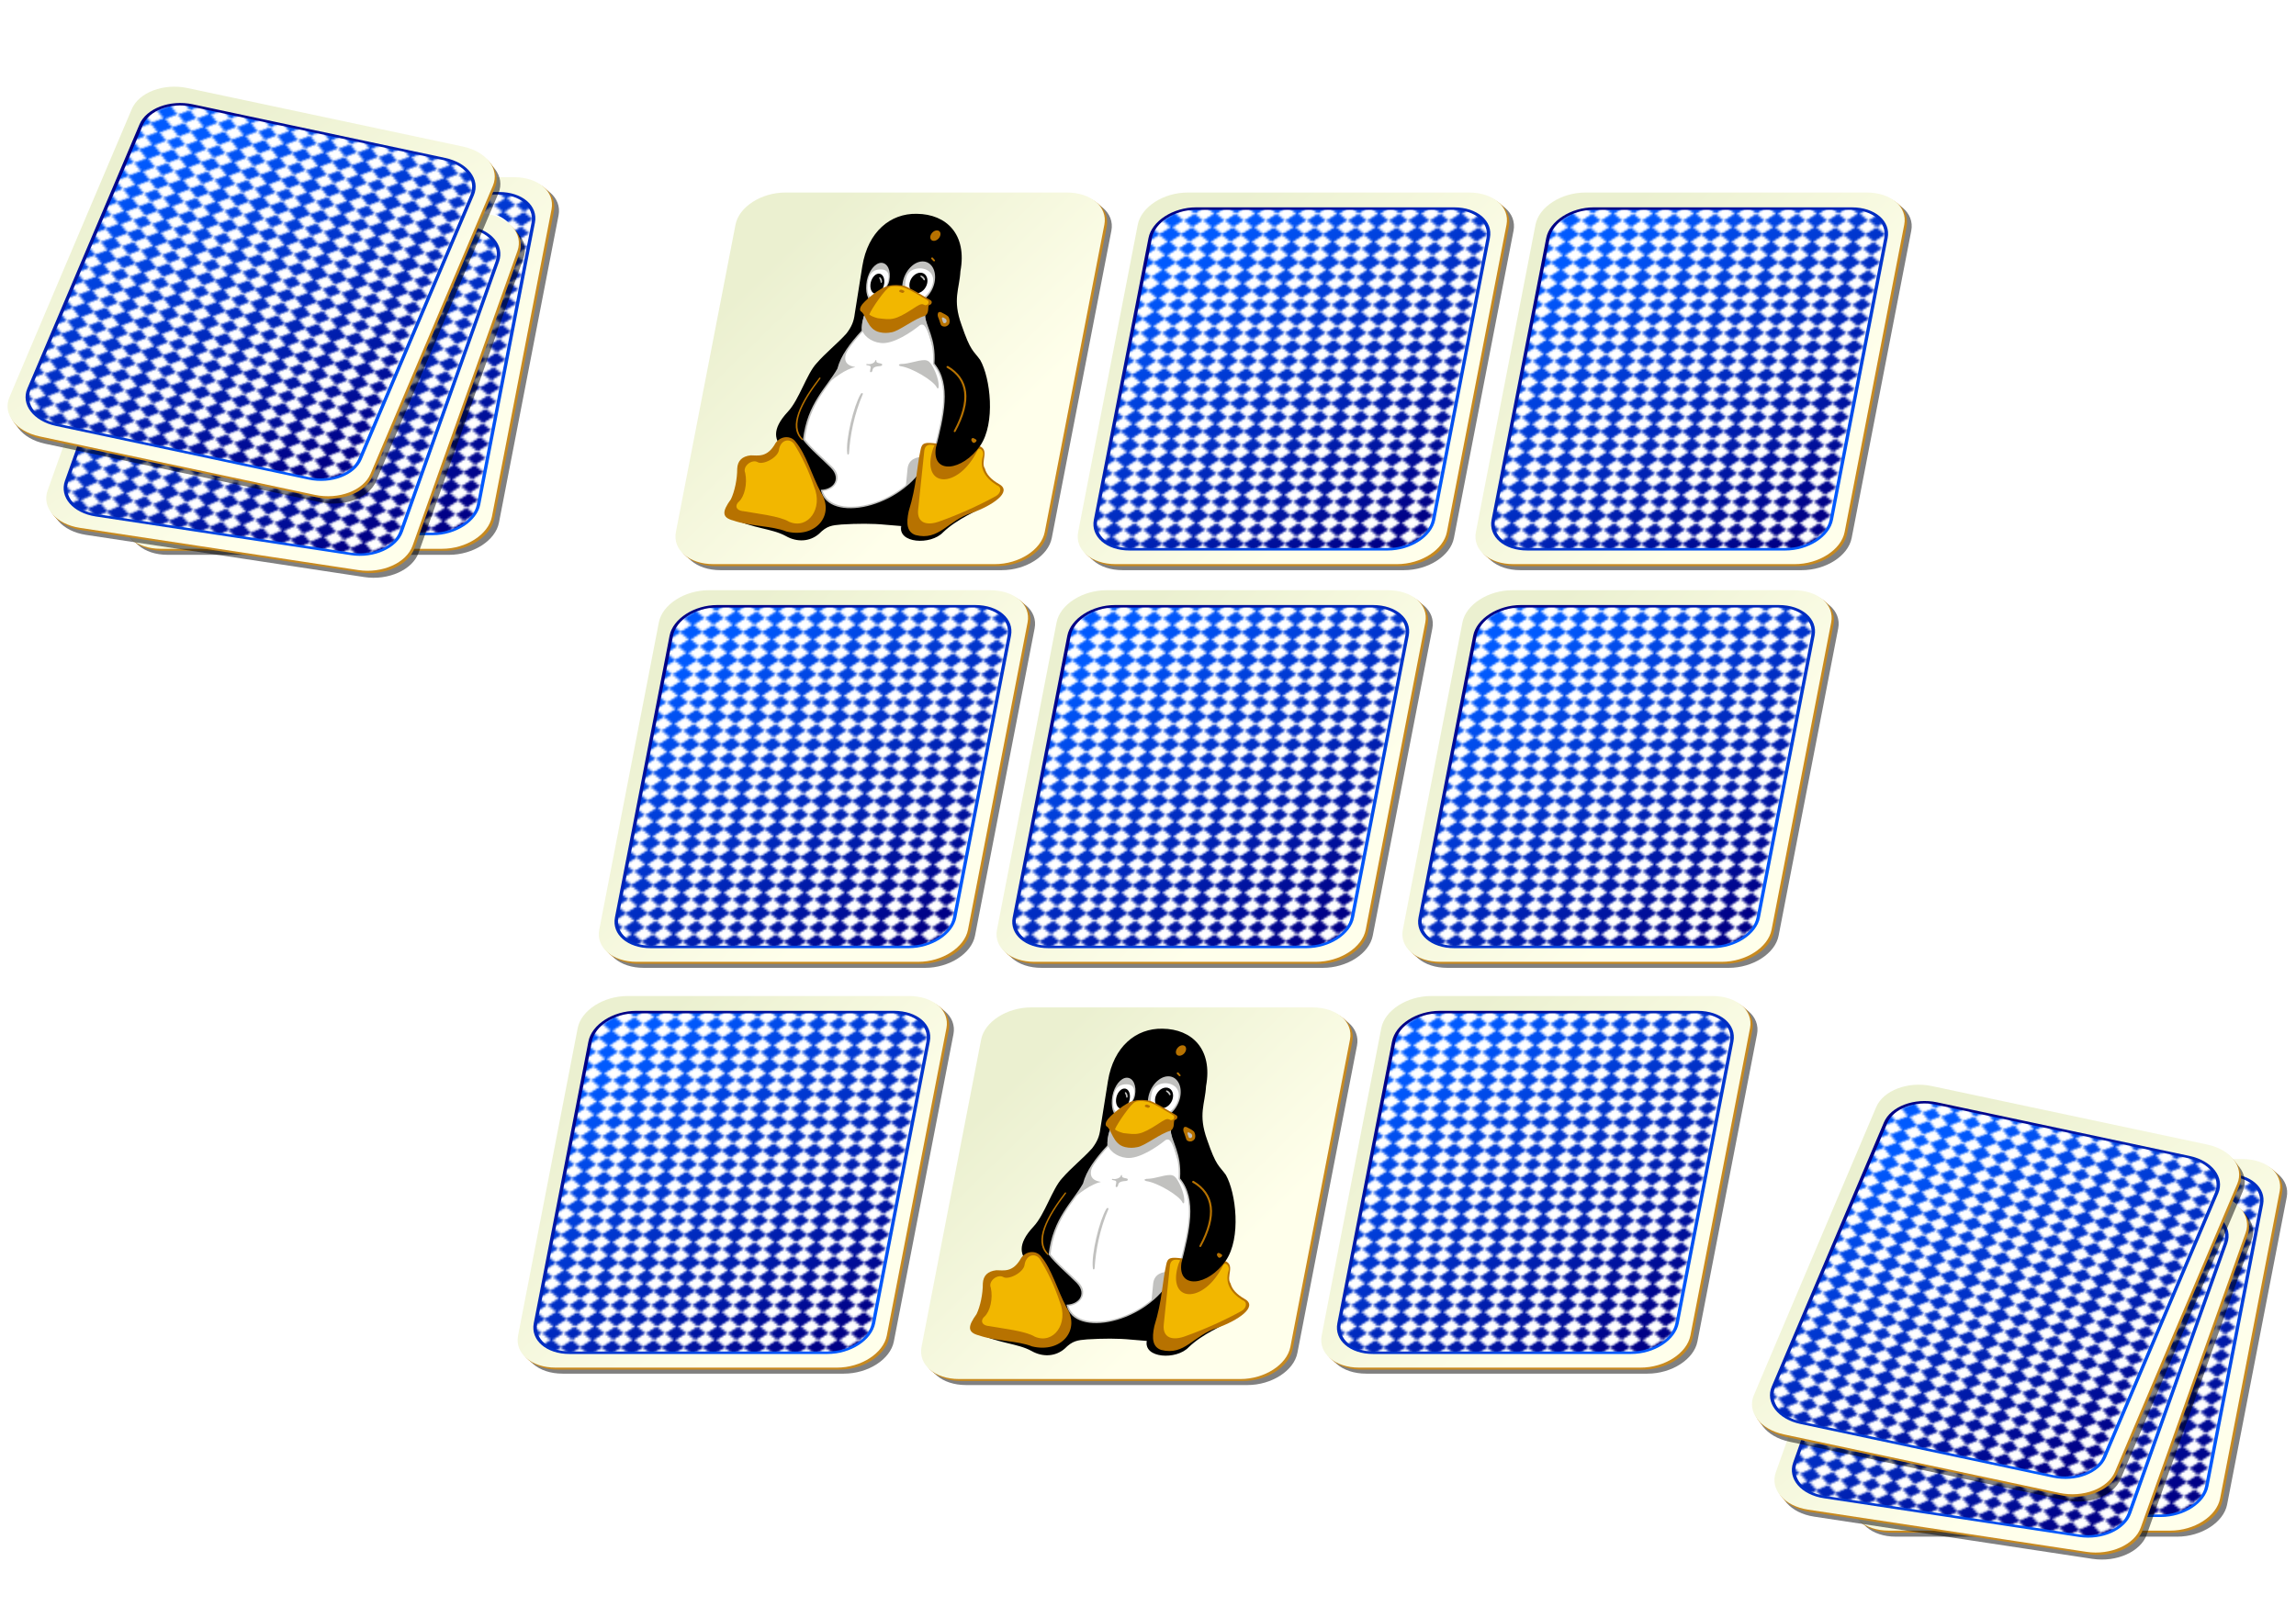 <?xml version="1.0" encoding="UTF-8" standalone="no"?>
<svg
   xmlns:dc="http://purl.org/dc/elements/1.1/"
   xmlns:cc="http://creativecommons.org/ns#"
   xmlns:rdf="http://www.w3.org/1999/02/22-rdf-syntax-ns#"
   xmlns:svg="http://www.w3.org/2000/svg"
   xmlns="http://www.w3.org/2000/svg"
   xmlns:xlink="http://www.w3.org/1999/xlink"
   xmlns:sodipodi="http://sodipodi.sourceforge.net/DTD/sodipodi-0.dtd"
   xmlns:inkscape="http://www.inkscape.org/namespaces/inkscape"
   width="210mm"
   height="148mm"
   viewBox="0 0 793.703 559.373"
   version="1.1"
   id="svg409"
   sodipodi:docname="memory-48118.svg"
   inkscape:version="0.92.5 (2060ec1f9f, 2020-04-08)">
  <sodipodi:namedview
     pagecolor="#ffffff"
     bordercolor="#666666"
     borderopacity="1"
     objecttolerance="10"
     gridtolerance="10"
     guidetolerance="10"
     inkscape:pageopacity="0"
     inkscape:pageshadow="2"
     inkscape:window-width="1280"
     inkscape:window-height="959"
     id="namedview411"
     showgrid="false"
     units="mm"
     inkscape:zoom="0.6351257"
     inkscape:cx="284.10001"
     inkscape:cy="185.78999"
     inkscape:window-x="0"
     inkscape:window-y="40"
     inkscape:window-maximized="1"
     inkscape:current-layer="svg409" />
  <defs
     id="defs25">
    <linearGradient
       id="e">
      <stop
         stop-color="#000086"
         offset="0"
         id="stop2" />
      <stop
         stop-color="#005aff"
         offset="1"
         id="stop4" />
    </linearGradient>
    <linearGradient
       id="a"
       x1="2"
       x2="109"
       y1="62.1"
       y2="127.7"
       gradientUnits="userSpaceOnUse">
      <stop
         stop-color="#ebf0d0"
         offset="0"
         id="stop7" />
      <stop
         stop-color="#ffffeb"
         offset="1"
         id="stop9" />
    </linearGradient>
    <linearGradient
       id="d"
       x1="138.23"
       x2="36.52"
       y1="146.62"
       y2="18.728"
       gradientTransform="scale(0.854,1.171)"
       gradientUnits="userSpaceOnUse"
       xlink:href="#e" />
    <linearGradient
       id="c"
       x1="22.029"
       x2="146.4"
       y1="17.153"
       y2="140.45"
       gradientTransform="scale(0.855,1.169)"
       gradientUnits="userSpaceOnUse"
       xlink:href="#e" />
    <pattern
       id="b"
       width="14.142"
       height="13.75"
       patternTransform="translate(15 -5)"
       patternUnits="userSpaceOnUse">
      <g
         transform="translate(31.25 -2.929)"
         fill="#fff"
         id="g22">
        <path
           transform="rotate(45)"
           d="m-17.526 21.668h5v5h-5z"
           id="path14" />
        <path
           transform="rotate(45)"
           d="m-12.803 26.391h5v5h-5z"
           id="path16" />
        <path
           transform="rotate(45)"
           d="m-12.526 16.668h5v5h-5z"
           id="path18" />
        <path
           transform="rotate(45)"
           d="m-7.803 21.391h5v5h-5z"
           id="path20" />
      </g>
    </pattern>
    <linearGradient
       inkscape:collect="always"
       xlink:href="#a"
       id="linearGradient548"
       gradientUnits="userSpaceOnUse"
       x1="2"
       y1="62.1"
       x2="109"
       y2="127.7" />
    <linearGradient
       inkscape:collect="always"
       xlink:href="#e"
       id="linearGradient550"
       gradientUnits="userSpaceOnUse"
       gradientTransform="scale(0.854,1.171)"
       x1="138.23"
       y1="146.62"
       x2="36.52"
       y2="18.728" />
    <linearGradient
       inkscape:collect="always"
       xlink:href="#e"
       id="linearGradient552"
       gradientUnits="userSpaceOnUse"
       gradientTransform="scale(0.855,1.169)"
       x1="22.029"
       y1="17.153"
       x2="146.4"
       y2="140.45" />
    <linearGradient
       inkscape:collect="always"
       xlink:href="#a"
       id="linearGradient554"
       gradientUnits="userSpaceOnUse"
       x1="2"
       y1="62.1"
       x2="109"
       y2="127.7" />
    <linearGradient
       inkscape:collect="always"
       xlink:href="#a"
       id="linearGradient556"
       gradientUnits="userSpaceOnUse"
       x1="2"
       y1="62.1"
       x2="109"
       y2="127.7" />
    <linearGradient
       inkscape:collect="always"
       xlink:href="#e"
       id="linearGradient558"
       gradientUnits="userSpaceOnUse"
       gradientTransform="scale(0.854,1.171)"
       x1="138.23"
       y1="146.62"
       x2="36.52"
       y2="18.728" />
    <linearGradient
       inkscape:collect="always"
       xlink:href="#e"
       id="linearGradient560"
       gradientUnits="userSpaceOnUse"
       gradientTransform="scale(0.855,1.169)"
       x1="22.029"
       y1="17.153"
       x2="146.4"
       y2="140.45" />
    <linearGradient
       inkscape:collect="always"
       xlink:href="#a"
       id="linearGradient562"
       gradientUnits="userSpaceOnUse"
       x1="2"
       y1="62.1"
       x2="109"
       y2="127.7" />
    <linearGradient
       inkscape:collect="always"
       xlink:href="#e"
       id="linearGradient564"
       gradientUnits="userSpaceOnUse"
       gradientTransform="scale(0.854,1.171)"
       x1="138.23"
       y1="146.62"
       x2="36.52"
       y2="18.728" />
    <linearGradient
       inkscape:collect="always"
       xlink:href="#e"
       id="linearGradient566"
       gradientUnits="userSpaceOnUse"
       gradientTransform="scale(0.855,1.169)"
       x1="22.029"
       y1="17.153"
       x2="146.4"
       y2="140.45" />
    <linearGradient
       inkscape:collect="always"
       xlink:href="#a"
       id="linearGradient568"
       gradientUnits="userSpaceOnUse"
       x1="2"
       y1="62.1"
       x2="109"
       y2="127.7" />
    <linearGradient
       inkscape:collect="always"
       xlink:href="#e"
       id="linearGradient570"
       gradientUnits="userSpaceOnUse"
       gradientTransform="scale(0.854,1.171)"
       x1="138.23"
       y1="146.62"
       x2="36.52"
       y2="18.728" />
    <linearGradient
       inkscape:collect="always"
       xlink:href="#e"
       id="linearGradient572"
       gradientUnits="userSpaceOnUse"
       gradientTransform="scale(0.855,1.169)"
       x1="22.029"
       y1="17.153"
       x2="146.4"
       y2="140.45" />
    <linearGradient
       inkscape:collect="always"
       xlink:href="#a"
       id="linearGradient574"
       gradientUnits="userSpaceOnUse"
       x1="2"
       y1="62.1"
       x2="109"
       y2="127.7" />
    <linearGradient
       inkscape:collect="always"
       xlink:href="#e"
       id="linearGradient576"
       gradientUnits="userSpaceOnUse"
       gradientTransform="scale(0.854,1.171)"
       x1="138.23"
       y1="146.62"
       x2="36.52"
       y2="18.728" />
    <linearGradient
       inkscape:collect="always"
       xlink:href="#e"
       id="linearGradient578"
       gradientUnits="userSpaceOnUse"
       gradientTransform="scale(0.855,1.169)"
       x1="22.029"
       y1="17.153"
       x2="146.4"
       y2="140.45" />
    <linearGradient
       inkscape:collect="always"
       xlink:href="#a"
       id="linearGradient580"
       gradientUnits="userSpaceOnUse"
       x1="2"
       y1="62.1"
       x2="109"
       y2="127.7" />
    <linearGradient
       inkscape:collect="always"
       xlink:href="#e"
       id="linearGradient582"
       gradientUnits="userSpaceOnUse"
       gradientTransform="scale(0.854,1.171)"
       x1="138.23"
       y1="146.62"
       x2="36.52"
       y2="18.728" />
    <linearGradient
       inkscape:collect="always"
       xlink:href="#e"
       id="linearGradient584"
       gradientUnits="userSpaceOnUse"
       gradientTransform="scale(0.855,1.169)"
       x1="22.029"
       y1="17.153"
       x2="146.4"
       y2="140.45" />
    <linearGradient
       inkscape:collect="always"
       xlink:href="#a"
       id="linearGradient586"
       gradientUnits="userSpaceOnUse"
       x1="2"
       y1="62.1"
       x2="109"
       y2="127.7" />
    <linearGradient
       inkscape:collect="always"
       xlink:href="#e"
       id="linearGradient588"
       gradientUnits="userSpaceOnUse"
       gradientTransform="scale(0.854,1.171)"
       x1="138.23"
       y1="146.62"
       x2="36.52"
       y2="18.728" />
    <linearGradient
       inkscape:collect="always"
       xlink:href="#e"
       id="linearGradient590"
       gradientUnits="userSpaceOnUse"
       gradientTransform="scale(0.855,1.169)"
       x1="22.029"
       y1="17.153"
       x2="146.4"
       y2="140.45" />
    <linearGradient
       inkscape:collect="always"
       xlink:href="#a"
       id="linearGradient592"
       gradientUnits="userSpaceOnUse"
       x1="2"
       y1="62.1"
       x2="109"
       y2="127.7" />
    <linearGradient
       inkscape:collect="always"
       xlink:href="#a"
       id="linearGradient594"
       gradientUnits="userSpaceOnUse"
       x1="2"
       y1="62.1"
       x2="109"
       y2="127.7" />
    <linearGradient
       inkscape:collect="always"
       xlink:href="#e"
       id="linearGradient596"
       gradientUnits="userSpaceOnUse"
       gradientTransform="scale(0.854,1.171)"
       x1="138.23"
       y1="146.62"
       x2="36.52"
       y2="18.728" />
    <linearGradient
       inkscape:collect="always"
       xlink:href="#e"
       id="linearGradient598"
       gradientUnits="userSpaceOnUse"
       gradientTransform="scale(0.855,1.169)"
       x1="22.029"
       y1="17.153"
       x2="146.4"
       y2="140.45" />
    <linearGradient
       inkscape:collect="always"
       xlink:href="#a"
       id="linearGradient600"
       gradientUnits="userSpaceOnUse"
       x1="2"
       y1="62.1"
       x2="109"
       y2="127.7" />
    <linearGradient
       inkscape:collect="always"
       xlink:href="#e"
       id="linearGradient602"
       gradientUnits="userSpaceOnUse"
       gradientTransform="scale(0.854,1.171)"
       x1="138.23"
       y1="146.62"
       x2="36.52"
       y2="18.728" />
    <linearGradient
       inkscape:collect="always"
       xlink:href="#e"
       id="linearGradient604"
       gradientUnits="userSpaceOnUse"
       gradientTransform="scale(0.855,1.169)"
       x1="22.029"
       y1="17.153"
       x2="146.4"
       y2="140.45" />
    <linearGradient
       inkscape:collect="always"
       xlink:href="#a"
       id="linearGradient606"
       gradientUnits="userSpaceOnUse"
       x1="2"
       y1="62.1"
       x2="109"
       y2="127.7" />
    <linearGradient
       inkscape:collect="always"
       xlink:href="#e"
       id="linearGradient608"
       gradientUnits="userSpaceOnUse"
       gradientTransform="scale(0.854,1.171)"
       x1="138.23"
       y1="146.62"
       x2="36.52"
       y2="18.728" />
    <linearGradient
       inkscape:collect="always"
       xlink:href="#e"
       id="linearGradient610"
       gradientUnits="userSpaceOnUse"
       gradientTransform="scale(0.855,1.169)"
       x1="22.029"
       y1="17.153"
       x2="146.4"
       y2="140.45" />
    <linearGradient
       inkscape:collect="always"
       xlink:href="#a"
       id="linearGradient612"
       gradientUnits="userSpaceOnUse"
       x1="2"
       y1="62.1"
       x2="109"
       y2="127.7" />
    <linearGradient
       inkscape:collect="always"
       xlink:href="#e"
       id="linearGradient614"
       gradientUnits="userSpaceOnUse"
       gradientTransform="scale(0.854,1.171)"
       x1="138.23"
       y1="146.62"
       x2="36.52"
       y2="18.728" />
    <linearGradient
       inkscape:collect="always"
       xlink:href="#e"
       id="linearGradient616"
       gradientUnits="userSpaceOnUse"
       gradientTransform="scale(0.855,1.169)"
       x1="22.029"
       y1="17.153"
       x2="146.4"
       y2="140.45" />
    <linearGradient
       inkscape:collect="always"
       xlink:href="#a"
       id="linearGradient618"
       gradientUnits="userSpaceOnUse"
       x1="2"
       y1="62.1"
       x2="109"
       y2="127.7" />
    <linearGradient
       inkscape:collect="always"
       xlink:href="#e"
       id="linearGradient620"
       gradientUnits="userSpaceOnUse"
       gradientTransform="scale(0.854,1.171)"
       x1="138.23"
       y1="146.62"
       x2="36.52"
       y2="18.728" />
    <linearGradient
       inkscape:collect="always"
       xlink:href="#e"
       id="linearGradient622"
       gradientUnits="userSpaceOnUse"
       gradientTransform="scale(0.855,1.169)"
       x1="22.029"
       y1="17.153"
       x2="146.4"
       y2="140.45" />
    <linearGradient
       inkscape:collect="always"
       xlink:href="#a"
       id="linearGradient624"
       gradientUnits="userSpaceOnUse"
       x1="2"
       y1="62.1"
       x2="109"
       y2="127.7" />
  </defs>
  <g
     transform="matrix(1.403,0,0,1.403,-232.406,-203.99)"
     id="g407">
    <g
       transform="matrix(0.673,0,-0.096,0.495,446.37,191.85)"
       id="g41">
      <path
         d="m 21,5 h 103 c 8.864,0 16,7.136 16,16 v 153 c 0,8.864 -7.136,16 -16,16 H 21 C 12.136,190 5,182.864 5,174 V 21 C 5,12.136 12.136,5 21,5 Z"
         id="path27"
         inkscape:connector-curvature="0"
         style="fill-opacity:0.498" />
      <path
         d="m 17,1 h 103 c 8.864,0 16,7.136 16,16 v 153 c 0,8.864 -7.136,16 -16,16 H 17 C 8.136,186 1,178.864 1,170 V 17 C 1,8.136 8.136,1 17,1 Z"
         id="path29"
         inkscape:connector-curvature="0"
         style="fill:#ffffff" />
      <path
         d="m 19,3 h 103 c 8.864,0 16,7.136 16,16 v 153 c 0,8.864 -7.136,16 -16,16 H 19 C 10.136,188 3,180.864 3,172 V 19 C 3,10.136 10.136,3 19,3 Z"
         id="path31"
         inkscape:connector-curvature="0"
         style="fill:#c7891f" />
      <path
         d="m 18,2 h 103 c 8.864,0 16,7.136 16,16 v 153 c 0,8.864 -7.136,16 -16,16 H 18 C 9.136,187 2,179.864 2,171 V 18 C 2,9.136 9.136,2 18,2 Z"
         id="path33"
         inkscape:connector-curvature="0"
         style="fill:url(#linearGradient548)" />
      <path
         d="m 22.167,10 h 94.417 c 8.125,0 14.667,6.541 14.667,14.667 v 140.25 c 0,8.125 -6.541,14.667 -14.667,14.667 H 22.167 C 14.042,179.584 7.5,173.043 7.5,164.917 V 24.667 C 7.5,16.542 14.041,10 22.167,10 Z"
         id="path35"
         inkscape:connector-curvature="0"
         style="fill:url(#linearGradient550)" />
      <path
         d="m 22.167,10 h 94.417 c 8.125,0 14.667,6.541 14.667,14.667 v 140.25 c 0,8.125 -6.541,14.667 -14.667,14.667 H 22.167 C 14.042,179.584 7.5,173.043 7.5,164.917 V 24.667 C 7.5,16.542 14.041,10 22.167,10 Z"
         id="path37"
         inkscape:connector-curvature="0"
         style="fill:url(#b)" />
      <path
         d="m 22.156,9.375 c -8.461,0 -15.281,6.821 -15.281,15.281 v 140.25 c 0,8.461 6.821,15.312 15.281,15.312 h 94.438 c 8.461,0 15.281,-6.852 15.281,-15.312 V 24.656 c 0,-8.461 -6.821,-15.281 -15.281,-15.281 z m 0,1.25 h 94.438 c 7.79,0 14.031,6.241 14.031,14.031 v 140.25 c 0,7.79 -6.241,14.062 -14.031,14.062 H 22.156 c -7.79,0 -14.031,-6.273 -14.031,-14.062 V 24.656 c 0,-7.79 6.241,-14.031 14.031,-14.031 z"
         id="path39"
         inkscape:connector-curvature="0"
         style="fill:url(#linearGradient552)" />
    </g>
    <g
       transform="matrix(0.66,0,-0.128,0.66,136.01,188.85)"
       id="g127">
      <g
         transform="matrix(1.02,0,0,0.75,320.95,4.544)"
         id="g51">
        <path
           d="m 21,5 h 103 c 8.864,0 16,7.136 16,16 v 153 c 0,8.864 -7.136,16 -16,16 H 21 C 12.136,190 5,182.864 5,174 V 21 C 5,12.136 12.136,5 21,5 Z"
           id="path43"
           inkscape:connector-curvature="0"
           style="fill-opacity:0.498" />
        <path
           d="m 17,1 h 103 c 8.864,0 16,7.136 16,16 v 153 c 0,8.864 -7.136,16 -16,16 H 17 C 8.136,186 1,178.864 1,170 V 17 C 1,8.136 8.136,1 17,1 Z"
           id="path45"
           inkscape:connector-curvature="0"
           style="fill:#ffffff" />
        <path
           d="m 19,3 h 103 c 8.864,0 16,7.136 16,16 v 153 c 0,8.864 -7.136,16 -16,16 H 19 C 10.136,188 3,180.864 3,172 V 19 C 3,10.136 10.136,3 19,3 Z"
           id="path47"
           inkscape:connector-curvature="0"
           style="fill:#c7891f" />
        <path
           d="m 18,2 h 103 c 8.864,0 16,7.136 16,16 v 153 c 0,8.864 -7.136,16 -16,16 H 18 C 9.136,187 2,179.864 2,171 V 18 C 2,9.136 9.136,2 18,2 Z"
           id="path49"
           inkscape:connector-curvature="0"
           style="fill:url(#linearGradient554)" />
      </g>
      <g
         transform="matrix(0.208,0,0,0.208,328,-11.051)"
         id="g125">
        <path
           transform="translate(-188.77,11.294)"
           d="m 344.43,534.69 51.63,82.284 66.957,33.882 101.65,-33.075 61.31,-95.192 -6.453,-88.739 -50.017,-111.33 -23.394,-44.369 -125.04,1.613 -6.454,37.916 -43.562,73.41 -29.042,79.865 2.42,63.731 z"
           id="path53"
           inkscape:connector-curvature="0"
           style="fill:#ffffff" />
        <g
           transform="translate(107.66,-154.86)"
           id="g123">
          <path
             d="m 329.34,727.55 c -14.112,-1.224 -25.2,-11.736 -26.208,-32.616 3.24,-55.44 6.48,-112.82 -31.896,-149.83 -5.976,-46.08 -27.216,-63 -37.224,-92.592 l -15.768,-11.304 18.864,-29.52 8.064,0.216 78.768,159.26 16.488,80.28 -11.088,76.104 z"
             id="path55"
             inkscape:connector-curvature="0"
             style="fill:#c1c1bf" />
          <path
             d="m 136.23,439.7 c -2.376,15.552 -3.672,30.816 -1.44,45.576 -16.416,22.32 -28.872,44.856 -30.312,68.04 -12.456,33.192 -42.048,61.272 -36.936,126.79 16.632,17.352 39.888,33.48 59.832,50.256 25.056,20.952 10.152,48.6 -25.128,42.048 -7.848,-8.64 -25.632,-62.784 -59.328,-96.12 l 6.624,-43.704 31.824,-85.176 39.6,-63.36 4.392,-27.36 -5.544,-69.912 4.608,-25.56 11.808,78.48 z"
             id="path57"
             inkscape:connector-curvature="0"
             style="fill:#c1c1bf" />
          <path
             d="m 115.64,341.42 c 0.936,-5.04 2.16,-9.792 3.672,-14.256 l 2.376,15.624 z"
             id="path59"
             inkscape:connector-curvature="0"
             style="fill:#c1c1bf" />
          <path
             d="m 120.97,500.46 c -12.6,23.328 -16.992,45.792 11.952,49.752 -15.912,3.672 -35.712,18.432 -55.728,43.272 l 0.432,-50.472 23.832,-39.744 z"
             id="path61"
             inkscape:connector-curvature="0"
             style="fill:#c1c1bf" />
          <path
             d="m -33.256,818.49 c 43.776,19.656 74.664,18.576 102.53,32.472 22.032,11.592 44.28,10.224 57.672,-3.816 11.376,-14.688 19.8,-15.408 36.576,-16.92 27.432,-1.656 54.216,-1.944 78.408,0.576 l 27.648,2.232 c -0.504,31.032 58.464,34.848 75.816,11.304 20.952,-24.912 49.752,-36.072 74.448,-54.144 l -130.54,-64.656 c -33.48,80.928 -158.26,102.1 -175.54,37.728 l -147.02,55.224 z"
             id="path63"
             inkscape:connector-curvature="0"
             style="fill:#c1c1bf" />
          <path
             d="m 286.42,711.57 c -12.6,-0.072 -25.488,4.032 -24.48,20.592 l 4.248,44.28 38.232,-19.8 z"
             id="path65"
             inkscape:connector-curvature="0"
             style="fill:#c1c1bf" />
          <path
             d="m -37.36,821.22 c 44.496,19.656 75.96,18.504 104.33,32.472 22.392,11.52 45,10.224 58.68,-3.888 11.592,-14.616 20.16,-15.336 37.224,-16.848 27.864,-1.728 55.152,-1.944 79.776,0.504 l 28.08,2.304 c -0.504,31.032 59.544,34.776 77.184,11.232 21.312,-24.912 50.616,-36 75.744,-54.144 l -132.84,-64.584 c -34.056,80.856 -160.99,102.02 -178.56,37.728 l -149.62,55.224 z"
             id="path67"
             inkscape:connector-curvature="0" />
          <path
             d="m 382.33,691.98 c 21.312,6.984 7.56,28.296 18.432,40.536 4.68,10.368 14.544,19.512 31.032,28.008 27.576,13.896 -5.544,38.808 -39.024,51.552 -40.824,13.536 -48.744,50.832 -93.456,39.816 -16.2,-5.4 -20.952,-20.088 -20.448,-42.768 5.4,-46.368 -1.08,-78.696 -0.072,-110.3 -0.072,-12.672 4.752,-14.184 28.44,-10.872 2.808,38.376 45.144,39.384 75.096,4.032 z"
             id="path69"
             inkscape:connector-curvature="0"
             style="fill:#b77200" />
          <path
             d="m 339.632,826.624 c 31.968,-12.312 64.224,-28.512 90.216,-44.496 7.992,-4.68 9.072,-16.2 -2.16,-19.8 -24.336,-13.824 -37.584,-31.104 -34.776,-53.568 0.432,-7.848 -9.216,-16.2 -11.808,-8.712 -21.24,71.424 -89.784,67.608 -80.352,-3.096 0.504,-2.088 1.008,-4.176 1.512,-6.192 -12.312,-2.52 -17.064,0.216 -16.488,9.648 l 9.504,106.2 c 2.376,24.192 22.032,29.52 44.352,20.016 z"
             id="path71"
             inkscape:connector-curvature="0"
             style="fill:#f2b700" />
          <path
             d="m 354.46,537.54 c 24.696,32.256 49.968,113.54 29.952,154.01 -23.472,46.224 -76.608,51.696 -78.912,4.248 3.312,-56.16 6.48,-114.26 -31.824,-151.7 C 267.7,497.37 246.388,480.234 236.38,450.282 l -33.264,-24.192 -69.552,9 c -2.808,17.064 -4.464,33.696 -2.016,49.824 -16.488,22.464 -28.944,45.144 -30.384,68.4 -12.456,33.336 -42.048,61.632 -36.936,127.44 16.632,17.496 39.888,33.696 59.832,50.544 25.056,21.096 11.448,45 -23.832,38.376 C 78.844,746.058 56.74,722.874 35.284,699.33 12.388,683.058 3.892,662.178 27.364,630.498 c 16.056,-21.456 20.592,-68.04 34.632,-86.832 12.312,-18.504 30.24,-35.064 43.272,-53.568 6.912,-12.168 9.072,-21.528 7.992,-35.64 l -2.952,-85.32 c -1.944,-61.92 32.112,-94.896 79.488,-93.888 53.712,0.504 97.776,37.224 98.352,103.03 4.536,32.04 -4.896,50.4 20.52,96.192 25.848,48.24 29.88,45.648 45.792,63.072 z"
             id="path73"
             inkscape:connector-curvature="0" />
          <path
             d="m 261.3,503.63 2.232,8.568 c -5.832,-10.512 -12.816,-28.584 -21.6,-36.504 -2.664,-2.16 -6.12,-2.088 -8.208,-0.072 -11.664,11.304 -40.608,34.488 -63.792,31.464 -17.856,-1.8 -35.28,-13.824 -39.096,-26.856 -2.016,-9.36 -1.08,-17.064 0.144,-24.912 l 109.73,-1.8 c -2.232,9.648 12.384,33.48 20.592,50.112 z"
             id="path75"
             inkscape:connector-curvature="0"
             style="fill:#c1c1bf" />
          <path
             d="m 143.14,363.23 c 10.944,0 20.736,13.608 20.664,32.4 -0.072,12.6 -8.28,15.84 -14.472,21.384 -2.736,2.52 -3.384,16.128 -6.768,16.128 -10.872,0 -19.08,-19.368 -19.08,-37.512 0,-18.072 8.784,-32.4 19.656,-32.4 z"
             id="path77"
             inkscape:connector-curvature="0"
             style="fill:#c1c1bf" />
          <path
             d="m 144.368,375.04 c 9.72,0 16.488,4.896 17.28,16.272 0.576,7.848 -1.512,20.448 -6.984,23.112 -2.52,1.224 -11.232,12.24 -14.256,12.096 C 128.096,425.944 125,402.112 125.936,390.736 126.8,379.36 134.72,375.04 144.368,375.04 Z"
             id="path79"
             inkscape:connector-curvature="0"
             style="fill:#ffffff" />
          <path
             d="m 141.85,382.67 c 6.696,-0.576 12.888,7.056 13.752,16.992 0.864,9.936 -3.96,18.576 -10.656,19.152 -6.696,0.576 -12.888,-7.056 -13.752,-17.064 -0.864,-9.936 3.96,-18.504 10.656,-19.08 z"
             id="path81"
             inkscape:connector-curvature="0" />
          <path
             d="m 151.064,397.288 c 0.36,1.8 -1.656,2.736 -2.232,0.936 -0.576,-2.232 -1.944,-4.896 -3.744,-7.056 -1.152,-1.296 0,-2.736 1.44,-1.728 2.52,2.088 3.96,4.68 4.536,7.848 z"
             id="path83"
             inkscape:connector-curvature="0"
             style="fill:#c1c1bf" />
          <path
             d="m 216.94,360.71 c 15.768,0 28.656,16.704 28.656,37.08 0,20.448 -12.888,37.08 -28.656,37.08 -15.768,0 -28.512,-16.632 -28.512,-37.08 0,-20.376 12.744,-37.08 28.512,-37.08 z"
             id="path85"
             inkscape:connector-curvature="0"
             style="fill:#c1c1bf" />
          <path
             d="m 224.79,374.97 c 10.872,3.888 17.136,12.456 17.928,21.6 0.936,10.512 -3.312,22.392 -12.456,29.376 -2.592,1.944 -32.544,-9.864 -34.272,-14.328 -2.592,-6.408 -4.176,-18.72 -2.232,-25.992 0.792,-2.88 3.456,-7.056 7.416,-9.288 6.264,-3.528 15.48,-4.248 23.616,-1.368 z"
             id="path87"
             inkscape:connector-curvature="0"
             style="fill:#ffffff" />
          <path
             d="m 216.87,380.94 c 8.712,0 15.84,8.352 15.84,18.504 0,10.224 -7.128,18.576 -15.84,18.576 -8.712,0 -15.84,-8.352 -15.84,-18.576 0,-10.152 7.128,-18.504 15.84,-18.504 z"
             id="path89"
             inkscape:connector-curvature="0" />
          <path
             d="m 227.096,392.392 c 1.008,1.656 -0.648,3.384 -1.872,1.728 -1.44,-2.016 -3.816,-4.176 -6.336,-5.688 -1.656,-0.864 -1.08,-2.808 0.792,-2.232 3.24,1.08 5.688,3.168 7.416,6.192 z"
             id="path91"
             inkscape:connector-curvature="0"
             style="fill:#c1c1bf" />
          <path
             d="m 164.96,404.488 c 7.416,-2.16 19.152,-1.44 27.288,0.144 8.136,2.16 29.808,13.608 52.776,26.064 2.952,1.512 3.816,6.408 0,7.992 -5.904,0.432 4.248,14.976 -6.12,20.16 -15.552,4.032 -40.464,27.144 -52.776,29.016 -6.84,1.512 -13.896,1.728 -21.528,0 -24.048,-4.896 -30.384,-32.256 -41.688,-37.8 -3.096,-3.24 -1.512,-8.856 -0.504,-10.008 1.224,-5.832 27.288,-33.84 42.552,-35.568 z"
             id="path93"
             inkscape:connector-curvature="0"
             style="fill:#b77200" />
          <path
             d="m 185.408,405.856 c 13.032,1.44 40.68,18.072 54,24.768 3.312,1.8 3.096,7.2 0.144,8.064 -3.168,1.8 -4.104,-0.432 -6.624,-0.792 -4.032,-2.16 -10.656,3.024 -15.912,6.984 -30.312,22.896 -36.36,20.376 -60.84,17.784 -8.496,-2.088 -14.04,-4.68 -16.488,-6.696 1.8,-10.08 20.808,-48.312 27.072,-49.176 1.584,-2.088 13.176,-2.16 18.648,-0.936 z"
             id="path95"
             inkscape:connector-curvature="0"
             style="fill:#f2b700" />
          <path
             d="m 190.664,412.048 3.096,1.368 c 2.304,1.296 -0.504,4.752 -3.024,3.672 l -4.536,-1.584 c -2.664,-2.232 0.504,-5.4 4.464,-3.456 z"
             id="path97"
             inkscape:connector-curvature="0"
             style="fill:#b77200" />
          <path
             d="m 268.568,452.368 c 4.464,2.016 10.656,4.824 13.968,7.776 2.952,3.96 4.248,7.92 3.888,11.88 -0.648,2.52 -2.304,4.32 -5.184,5.4 -3.384,0.792 -7.56,0 -9.864,-3.312 -1.512,-2.664 -6.12,-11.952 -7.416,-13.536 -1.728,-3.456 -2.016,-6.12 -1.08,-8.208 1.152,-1.08 3.168,-1.368 5.688,0 z"
             id="path99"
             inkscape:connector-curvature="0"
             style="fill:#b77200" />
          <path
             d="m 273.752,461.584 c 1.728,0.792 4.176,1.872 5.472,3.096 1.152,1.584 1.656,3.096 1.512,4.68 -0.216,0.936 -0.936,1.656 -2.016,2.088 -1.368,0.36 -2.952,0 -3.888,-1.296 -0.576,-1.008 -2.376,-4.68 -2.88,-5.328 -0.72,-1.368 -0.864,-2.376 -0.504,-3.24 0.504,-0.432 1.296,-0.504 2.304,0 z"
             id="path101"
             inkscape:connector-curvature="0"
             style="fill:#c1c1bf" />
          <path
             d="m 238.616,358.552 c 0.432,0.648 0.36,1.224 -0.216,1.728 -0.504,0.504 -1.224,0.432 -2.16,-0.072 l -4.608,-3.96 c -0.576,-0.504 -0.72,-1.296 -0.36,-2.16 1.008,-0.648 1.872,-0.648 2.664,0 z"
             id="path103"
             inkscape:connector-curvature="0"
             style="fill:#b77200" />
          <path
             d="m 235.59,305.99 c 4.032,2.232 5.256,7.92 2.592,12.6 -2.592,4.608 -8.064,6.552 -12.168,4.248 -4.032,-2.304 -5.256,-7.92 -2.592,-12.6 2.592,-4.68 8.064,-6.552 12.168,-4.248 z"
             id="path105"
             inkscape:connector-curvature="0"
             style="fill:#b77200" />
          <path
             d="m 374.912,680.536 c 3.384,2.592 -1.656,6.84 -3.888,5.76 -1.872,-0.648 -3.24,-2.808 -4.104,-3.888 -0.792,-1.224 -0.72,-3.24 0,-3.96 0.792,-1.008 2.808,-0.792 4.104,0.072 1.296,0.648 2.592,1.368 3.888,2.016 z"
             id="path107"
             inkscape:connector-curvature="0"
             style="fill:#b77200" />
          <path
             d="m 297.44,551.51 c 41.544,21.384 52.56,60.048 34.632,112.68 -1.08,2.448 2.088,4.176 3.168,1.872 19.584,-55.728 6.192,-94.752 -36.216,-117.5 -2.16,-1.008 -3.744,1.872 -1.584,2.952 z"
             id="path109"
             inkscape:connector-curvature="0"
             style="fill:#b77200" />
          <path
             d="m 72.008,569.512 c -33.696,57.744 -33.912,93.168 -9.504,111.816 1.224,0.936 1.944,-1.296 0.792,-2.16 -27,-23.688 -14.4,-63.648 10.872,-108.288 0.72,-1.296 -1.656,-2.448 -2.16,-1.368 z"
             id="path111"
             inkscape:connector-curvature="0"
             style="fill:#b77200" />
          <path
             d="m 289.376,586.864 c -0.144,2.304 -1.008,2.664 -2.952,0.504 -6.624,-11.52 -51.336,-35.928 -73.08,-38.664 -4.104,-1.44 -3.888,-3.312 0.144,-3.888 15.696,0 27.792,-6.912 41.472,-6.912 3.744,0.144 7.344,1.584 9.432,3.744 5.112,3.312 23.688,28.944 24.984,45.216 z"
             id="path113"
             inkscape:connector-curvature="0"
             style="fill:#c1c1bf" />
          <path
             d="m 180.152,546.832 c 0.72,3.96 -16.344,-1.152 -15.408,9.864 0.288,3.024 -4.248,4.68 -4.104,0 0,-8.424 0.432,-8.28 -7.92,-9.864 -1.512,-0.072 -1.368,-2.304 0,-2.016 5.976,1.656 14.04,-1.944 13.68,-5.976 -0.144,-1.368 2.16,-1.152 2.088,0 -0.504,6.408 13.176,3.312 11.664,7.992 z"
             id="path115"
             inkscape:connector-curvature="0"
             style="fill:#c1c1bf" />
          <path
             d="m 151.57,705.38 c 0.072,2.952 -2.808,2.304 -3.024,0.216 -8.352,-25.056 -4.824,-86.76 3.312,-106.63 0.576,-2.88 4.392,-2.016 3.888,0 -8.64,36.504 -8.496,74.088 -4.176,106.42 z"
             id="path117"
             inkscape:connector-curvature="0"
             style="fill:#c1c1bf" />
          <path
             d="m 51.704,684.424 c 23.976,23.4 39.672,58.824 62.928,90.864 33.84,40.752 6.84,83.016 -48.168,70.272 -27.576,-10.368 -67.248,-9.216 -99.144,-19.728 -22.392,-5.472 -23.184,-16.56 -11.736,-38.232 4.032,-13.824 4.392,-36.288 0.648,-55.008 -2.016,-14.184 4.536,-22.104 19.656,-23.76 12.816,-0.144 30.672,5.04 40.392,-22.392 7.272,-13.104 24.696,-13.464 35.424,-2.016 z"
             id="path119"
             inkscape:connector-curvature="0"
             style="fill:#b77200" />
          <path
             d="m 24.632,699.04 c -0.792,-18.072 14.688,-21.744 25.056,-10.728 18.504,22.68 35.424,47.736 50.688,76.68 24.336,39.168 4.248,77.688 -32.472,63.072 -18.216,-10.224 -61.776,-14.76 -85.248,-18.936 -15.696,-1.296 -17.784,-11.52 -11.808,-17.28 8.208,-9.432 9.072,-32.04 1.296,-51.336 -7.704,-11.952 6.768,-25.128 18.144,-19.656 C 0.8,727.048 25.64,713.08 24.632,699.04 Z"
             id="path121"
             inkscape:connector-curvature="0"
             style="fill:#f2b700" />
        </g>
      </g>
    </g>
    <g
       transform="matrix(0.673,0,-0.096,0.495,544.37,191.85)"
       id="g143">
      <path
         d="m 21,5 h 103 c 8.864,0 16,7.136 16,16 v 153 c 0,8.864 -7.136,16 -16,16 H 21 C 12.136,190 5,182.864 5,174 V 21 C 5,12.136 12.136,5 21,5 Z"
         id="path129"
         inkscape:connector-curvature="0"
         style="fill-opacity:0.498" />
      <path
         d="m 17,1 h 103 c 8.864,0 16,7.136 16,16 v 153 c 0,8.864 -7.136,16 -16,16 H 17 C 8.136,186 1,178.864 1,170 V 17 C 1,8.136 8.136,1 17,1 Z"
         id="path131"
         inkscape:connector-curvature="0"
         style="fill:#ffffff" />
      <path
         d="m 19,3 h 103 c 8.864,0 16,7.136 16,16 v 153 c 0,8.864 -7.136,16 -16,16 H 19 C 10.136,188 3,180.864 3,172 V 19 C 3,10.136 10.136,3 19,3 Z"
         id="path133"
         inkscape:connector-curvature="0"
         style="fill:#c7891f" />
      <path
         d="m 18,2 h 103 c 8.864,0 16,7.136 16,16 v 153 c 0,8.864 -7.136,16 -16,16 H 18 C 9.136,187 2,179.864 2,171 V 18 C 2,9.136 9.136,2 18,2 Z"
         id="path135"
         inkscape:connector-curvature="0"
         style="fill:url(#linearGradient556)" />
      <path
         d="m 22.167,10 h 94.417 c 8.125,0 14.667,6.541 14.667,14.667 v 140.25 c 0,8.125 -6.541,14.667 -14.667,14.667 H 22.167 C 14.042,179.584 7.5,173.043 7.5,164.917 V 24.667 C 7.5,16.542 14.041,10 22.167,10 Z"
         id="path137"
         inkscape:connector-curvature="0"
         style="fill:url(#linearGradient558)" />
      <path
         d="m 22.167,10 h 94.417 c 8.125,0 14.667,6.541 14.667,14.667 v 140.25 c 0,8.125 -6.541,14.667 -14.667,14.667 H 22.167 C 14.042,179.584 7.5,173.043 7.5,164.917 V 24.667 C 7.5,16.542 14.041,10 22.167,10 Z"
         id="path139"
         inkscape:connector-curvature="0"
         style="fill:url(#b)" />
      <path
         d="m 22.156,9.375 c -8.461,0 -15.281,6.821 -15.281,15.281 v 140.25 c 0,8.461 6.821,15.312 15.281,15.312 h 94.438 c 8.461,0 15.281,-6.852 15.281,-15.312 V 24.656 c 0,-8.461 -6.821,-15.281 -15.281,-15.281 z m 0,1.25 h 94.438 c 7.79,0 14.031,6.241 14.031,14.031 v 140.25 c 0,7.79 -6.241,14.062 -14.031,14.062 H 22.156 c -7.79,0 -14.031,-6.273 -14.031,-14.062 V 24.656 c 0,-7.79 6.241,-14.031 14.031,-14.031 z"
         id="path141"
         inkscape:connector-curvature="0"
         style="fill:url(#linearGradient560)" />
    </g>
    <g
       transform="matrix(0.673,0,-0.096,0.495,328.37,289.85)"
       id="g159">
      <path
         d="m 21,5 h 103 c 8.864,0 16,7.136 16,16 v 153 c 0,8.864 -7.136,16 -16,16 H 21 C 12.136,190 5,182.864 5,174 V 21 C 5,12.136 12.136,5 21,5 Z"
         id="path145"
         inkscape:connector-curvature="0"
         style="fill-opacity:0.498" />
      <path
         d="m 17,1 h 103 c 8.864,0 16,7.136 16,16 v 153 c 0,8.864 -7.136,16 -16,16 H 17 C 8.136,186 1,178.864 1,170 V 17 C 1,8.136 8.136,1 17,1 Z"
         id="path147"
         inkscape:connector-curvature="0"
         style="fill:#ffffff" />
      <path
         d="m 19,3 h 103 c 8.864,0 16,7.136 16,16 v 153 c 0,8.864 -7.136,16 -16,16 H 19 C 10.136,188 3,180.864 3,172 V 19 C 3,10.136 10.136,3 19,3 Z"
         id="path149"
         inkscape:connector-curvature="0"
         style="fill:#c7891f" />
      <path
         d="m 18,2 h 103 c 8.864,0 16,7.136 16,16 v 153 c 0,8.864 -7.136,16 -16,16 H 18 C 9.136,187 2,179.864 2,171 V 18 C 2,9.136 9.136,2 18,2 Z"
         id="path151"
         inkscape:connector-curvature="0"
         style="fill:url(#linearGradient562)" />
      <path
         d="m 22.167,10 h 94.417 c 8.125,0 14.667,6.541 14.667,14.667 v 140.25 c 0,8.125 -6.541,14.667 -14.667,14.667 H 22.167 C 14.042,179.584 7.5,173.043 7.5,164.917 V 24.667 C 7.5,16.542 14.041,10 22.167,10 Z"
         id="path153"
         inkscape:connector-curvature="0"
         style="fill:url(#linearGradient564)" />
      <path
         d="m 22.167,10 h 94.417 c 8.125,0 14.667,6.541 14.667,14.667 v 140.25 c 0,8.125 -6.541,14.667 -14.667,14.667 H 22.167 C 14.042,179.584 7.5,173.043 7.5,164.917 V 24.667 C 7.5,16.542 14.041,10 22.167,10 Z"
         id="path155"
         inkscape:connector-curvature="0"
         style="fill:url(#b)" />
      <path
         d="m 22.156,9.375 c -8.461,0 -15.281,6.821 -15.281,15.281 v 140.25 c 0,8.461 6.821,15.312 15.281,15.312 h 94.438 c 8.461,0 15.281,-6.852 15.281,-15.312 V 24.656 c 0,-8.461 -6.821,-15.281 -15.281,-15.281 z m 0,1.25 h 94.438 c 7.79,0 14.031,6.241 14.031,14.031 v 140.25 c 0,7.79 -6.241,14.062 -14.031,14.062 H 22.156 c -7.79,0 -14.031,-6.273 -14.031,-14.062 V 24.656 c 0,-7.79 6.241,-14.031 14.031,-14.031 z"
         id="path157"
         inkscape:connector-curvature="0"
         style="fill:url(#linearGradient566)" />
    </g>
    <g
       transform="matrix(0.673,0,-0.096,0.495,426.37,289.85)"
       id="g175">
      <path
         d="m 21,5 h 103 c 8.864,0 16,7.136 16,16 v 153 c 0,8.864 -7.136,16 -16,16 H 21 C 12.136,190 5,182.864 5,174 V 21 C 5,12.136 12.136,5 21,5 Z"
         id="path161"
         inkscape:connector-curvature="0"
         style="fill-opacity:0.498" />
      <path
         d="m 17,1 h 103 c 8.864,0 16,7.136 16,16 v 153 c 0,8.864 -7.136,16 -16,16 H 17 C 8.136,186 1,178.864 1,170 V 17 C 1,8.136 8.136,1 17,1 Z"
         id="path163"
         inkscape:connector-curvature="0"
         style="fill:#ffffff" />
      <path
         d="m 19,3 h 103 c 8.864,0 16,7.136 16,16 v 153 c 0,8.864 -7.136,16 -16,16 H 19 C 10.136,188 3,180.864 3,172 V 19 C 3,10.136 10.136,3 19,3 Z"
         id="path165"
         inkscape:connector-curvature="0"
         style="fill:#c7891f" />
      <path
         d="m 18,2 h 103 c 8.864,0 16,7.136 16,16 v 153 c 0,8.864 -7.136,16 -16,16 H 18 C 9.136,187 2,179.864 2,171 V 18 C 2,9.136 9.136,2 18,2 Z"
         id="path167"
         inkscape:connector-curvature="0"
         style="fill:url(#linearGradient568)" />
      <path
         d="m 22.167,10 h 94.417 c 8.125,0 14.667,6.541 14.667,14.667 v 140.25 c 0,8.125 -6.541,14.667 -14.667,14.667 H 22.167 C 14.042,179.584 7.5,173.043 7.5,164.917 V 24.667 C 7.5,16.542 14.041,10 22.167,10 Z"
         id="path169"
         inkscape:connector-curvature="0"
         style="fill:url(#linearGradient570)" />
      <path
         d="m 22.167,10 h 94.417 c 8.125,0 14.667,6.541 14.667,14.667 v 140.25 c 0,8.125 -6.541,14.667 -14.667,14.667 H 22.167 C 14.042,179.584 7.5,173.043 7.5,164.917 V 24.667 C 7.5,16.542 14.041,10 22.167,10 Z"
         id="path171"
         inkscape:connector-curvature="0"
         style="fill:url(#b)" />
      <path
         d="m 22.156,9.375 c -8.461,0 -15.281,6.821 -15.281,15.281 v 140.25 c 0,8.461 6.821,15.312 15.281,15.312 h 94.438 c 8.461,0 15.281,-6.852 15.281,-15.312 V 24.656 c 0,-8.461 -6.821,-15.281 -15.281,-15.281 z m 0,1.25 h 94.438 c 7.79,0 14.031,6.241 14.031,14.031 v 140.25 c 0,7.79 -6.241,14.062 -14.031,14.062 H 22.156 c -7.79,0 -14.031,-6.273 -14.031,-14.062 V 24.656 c 0,-7.79 6.241,-14.031 14.031,-14.031 z"
         id="path173"
         inkscape:connector-curvature="0"
         style="fill:url(#linearGradient572)" />
    </g>
    <g
       transform="matrix(0.673,0,-0.096,0.495,526.37,289.85)"
       id="g191">
      <path
         d="m 21,5 h 103 c 8.864,0 16,7.136 16,16 v 153 c 0,8.864 -7.136,16 -16,16 H 21 C 12.136,190 5,182.864 5,174 V 21 C 5,12.136 12.136,5 21,5 Z"
         id="path177"
         inkscape:connector-curvature="0"
         style="fill-opacity:0.498" />
      <path
         d="m 17,1 h 103 c 8.864,0 16,7.136 16,16 v 153 c 0,8.864 -7.136,16 -16,16 H 17 C 8.136,186 1,178.864 1,170 V 17 C 1,8.136 8.136,1 17,1 Z"
         id="path179"
         inkscape:connector-curvature="0"
         style="fill:#ffffff" />
      <path
         d="m 19,3 h 103 c 8.864,0 16,7.136 16,16 v 153 c 0,8.864 -7.136,16 -16,16 H 19 C 10.136,188 3,180.864 3,172 V 19 C 3,10.136 10.136,3 19,3 Z"
         id="path181"
         inkscape:connector-curvature="0"
         style="fill:#c7891f" />
      <path
         d="m 18,2 h 103 c 8.864,0 16,7.136 16,16 v 153 c 0,8.864 -7.136,16 -16,16 H 18 C 9.136,187 2,179.864 2,171 V 18 C 2,9.136 9.136,2 18,2 Z"
         id="path183"
         inkscape:connector-curvature="0"
         style="fill:url(#linearGradient574)" />
      <path
         d="m 22.167,10 h 94.417 c 8.125,0 14.667,6.541 14.667,14.667 v 140.25 c 0,8.125 -6.541,14.667 -14.667,14.667 H 22.167 C 14.042,179.584 7.5,173.043 7.5,164.917 V 24.667 C 7.5,16.542 14.041,10 22.167,10 Z"
         id="path185"
         inkscape:connector-curvature="0"
         style="fill:url(#linearGradient576)" />
      <path
         d="m 22.167,10 h 94.417 c 8.125,0 14.667,6.541 14.667,14.667 v 140.25 c 0,8.125 -6.541,14.667 -14.667,14.667 H 22.167 C 14.042,179.584 7.5,173.043 7.5,164.917 V 24.667 C 7.5,16.542 14.041,10 22.167,10 Z"
         id="path187"
         inkscape:connector-curvature="0"
         style="fill:url(#b)" />
      <path
         d="m 22.156,9.375 c -8.461,0 -15.281,6.821 -15.281,15.281 v 140.25 c 0,8.461 6.821,15.312 15.281,15.312 h 94.438 c 8.461,0 15.281,-6.852 15.281,-15.312 V 24.656 c 0,-8.461 -6.821,-15.281 -15.281,-15.281 z m 0,1.25 h 94.438 c 7.79,0 14.031,6.241 14.031,14.031 v 140.25 c 0,7.79 -6.241,14.062 -14.031,14.062 H 22.156 c -7.79,0 -14.031,-6.273 -14.031,-14.062 V 24.656 c 0,-7.79 6.241,-14.031 14.031,-14.031 z"
         id="path189"
         inkscape:connector-curvature="0"
         style="fill:url(#linearGradient578)" />
    </g>
    <g
       transform="matrix(0.673,0,-0.096,0.495,308.37,389.85)"
       id="g207">
      <path
         d="m 21,5 h 103 c 8.864,0 16,7.136 16,16 v 153 c 0,8.864 -7.136,16 -16,16 H 21 C 12.136,190 5,182.864 5,174 V 21 C 5,12.136 12.136,5 21,5 Z"
         id="path193"
         inkscape:connector-curvature="0"
         style="fill-opacity:0.498" />
      <path
         d="m 17,1 h 103 c 8.864,0 16,7.136 16,16 v 153 c 0,8.864 -7.136,16 -16,16 H 17 C 8.136,186 1,178.864 1,170 V 17 C 1,8.136 8.136,1 17,1 Z"
         id="path195"
         inkscape:connector-curvature="0"
         style="fill:#ffffff" />
      <path
         d="m 19,3 h 103 c 8.864,0 16,7.136 16,16 v 153 c 0,8.864 -7.136,16 -16,16 H 19 C 10.136,188 3,180.864 3,172 V 19 C 3,10.136 10.136,3 19,3 Z"
         id="path197"
         inkscape:connector-curvature="0"
         style="fill:#c7891f" />
      <path
         d="m 18,2 h 103 c 8.864,0 16,7.136 16,16 v 153 c 0,8.864 -7.136,16 -16,16 H 18 C 9.136,187 2,179.864 2,171 V 18 C 2,9.136 9.136,2 18,2 Z"
         id="path199"
         inkscape:connector-curvature="0"
         style="fill:url(#linearGradient580)" />
      <path
         d="m 22.167,10 h 94.417 c 8.125,0 14.667,6.541 14.667,14.667 v 140.25 c 0,8.125 -6.541,14.667 -14.667,14.667 H 22.167 C 14.042,179.584 7.5,173.043 7.5,164.917 V 24.667 C 7.5,16.542 14.041,10 22.167,10 Z"
         id="path201"
         inkscape:connector-curvature="0"
         style="fill:url(#linearGradient582)" />
      <path
         d="m 22.167,10 h 94.417 c 8.125,0 14.667,6.541 14.667,14.667 v 140.25 c 0,8.125 -6.541,14.667 -14.667,14.667 H 22.167 C 14.042,179.584 7.5,173.043 7.5,164.917 V 24.667 C 7.5,16.542 14.041,10 22.167,10 Z"
         id="path203"
         inkscape:connector-curvature="0"
         style="fill:url(#b)" />
      <path
         d="m 22.156,9.375 c -8.461,0 -15.281,6.821 -15.281,15.281 v 140.25 c 0,8.461 6.821,15.312 15.281,15.312 h 94.438 c 8.461,0 15.281,-6.852 15.281,-15.312 V 24.656 c 0,-8.461 -6.821,-15.281 -15.281,-15.281 z m 0,1.25 h 94.438 c 7.79,0 14.031,6.241 14.031,14.031 v 140.25 c 0,7.79 -6.241,14.062 -14.031,14.062 H 22.156 c -7.79,0 -14.031,-6.273 -14.031,-14.062 V 24.656 c 0,-7.79 6.241,-14.031 14.031,-14.031 z"
         id="path205"
         inkscape:connector-curvature="0"
         style="fill:url(#linearGradient584)" />
    </g>
    <g
       transform="matrix(0.673,0,-0.096,0.495,506.37,389.85)"
       id="g223">
      <path
         d="m 21,5 h 103 c 8.864,0 16,7.136 16,16 v 153 c 0,8.864 -7.136,16 -16,16 H 21 C 12.136,190 5,182.864 5,174 V 21 C 5,12.136 12.136,5 21,5 Z"
         id="path209"
         inkscape:connector-curvature="0"
         style="fill-opacity:0.498" />
      <path
         d="m 17,1 h 103 c 8.864,0 16,7.136 16,16 v 153 c 0,8.864 -7.136,16 -16,16 H 17 C 8.136,186 1,178.864 1,170 V 17 C 1,8.136 8.136,1 17,1 Z"
         id="path211"
         inkscape:connector-curvature="0"
         style="fill:#ffffff" />
      <path
         d="m 19,3 h 103 c 8.864,0 16,7.136 16,16 v 153 c 0,8.864 -7.136,16 -16,16 H 19 C 10.136,188 3,180.864 3,172 V 19 C 3,10.136 10.136,3 19,3 Z"
         id="path213"
         inkscape:connector-curvature="0"
         style="fill:#c7891f" />
      <path
         d="m 18,2 h 103 c 8.864,0 16,7.136 16,16 v 153 c 0,8.864 -7.136,16 -16,16 H 18 C 9.136,187 2,179.864 2,171 V 18 C 2,9.136 9.136,2 18,2 Z"
         id="path215"
         inkscape:connector-curvature="0"
         style="fill:url(#linearGradient586)" />
      <path
         d="m 22.167,10 h 94.417 c 8.125,0 14.667,6.541 14.667,14.667 v 140.25 c 0,8.125 -6.541,14.667 -14.667,14.667 H 22.167 C 14.042,179.584 7.5,173.043 7.5,164.917 V 24.667 C 7.5,16.542 14.041,10 22.167,10 Z"
         id="path217"
         inkscape:connector-curvature="0"
         style="fill:url(#linearGradient588)" />
      <path
         d="m 22.167,10 h 94.417 c 8.125,0 14.667,6.541 14.667,14.667 v 140.25 c 0,8.125 -6.541,14.667 -14.667,14.667 H 22.167 C 14.042,179.584 7.5,173.043 7.5,164.917 V 24.667 C 7.5,16.542 14.041,10 22.167,10 Z"
         id="path219"
         inkscape:connector-curvature="0"
         style="fill:url(#b)" />
      <path
         d="m 22.156,9.375 c -8.461,0 -15.281,6.821 -15.281,15.281 v 140.25 c 0,8.461 6.821,15.312 15.281,15.312 h 94.438 c 8.461,0 15.281,-6.852 15.281,-15.312 V 24.656 c 0,-8.461 -6.821,-15.281 -15.281,-15.281 z m 0,1.25 h 94.438 c 7.79,0 14.031,6.241 14.031,14.031 v 140.25 c 0,7.79 -6.241,14.062 -14.031,14.062 H 22.156 c -7.79,0 -14.031,-6.273 -14.031,-14.062 V 24.656 c 0,-7.79 6.241,-14.031 14.031,-14.031 z"
         id="path221"
         inkscape:connector-curvature="0"
         style="fill:url(#linearGradient590)" />
    </g>
    <g
       transform="matrix(0.66,0,-0.128,0.66,196.53,389.66)"
       id="g309">
      <g
         transform="matrix(1.02,0,0,0.75,320.95,4.544)"
         id="g233">
        <path
           d="m 21,5 h 103 c 8.864,0 16,7.136 16,16 v 153 c 0,8.864 -7.136,16 -16,16 H 21 C 12.136,190 5,182.864 5,174 V 21 C 5,12.136 12.136,5 21,5 Z"
           id="path225"
           inkscape:connector-curvature="0"
           style="fill-opacity:0.498" />
        <path
           d="m 17,1 h 103 c 8.864,0 16,7.136 16,16 v 153 c 0,8.864 -7.136,16 -16,16 H 17 C 8.136,186 1,178.864 1,170 V 17 C 1,8.136 8.136,1 17,1 Z"
           id="path227"
           inkscape:connector-curvature="0"
           style="fill:#ffffff" />
        <path
           d="m 19,3 h 103 c 8.864,0 16,7.136 16,16 v 153 c 0,8.864 -7.136,16 -16,16 H 19 C 10.136,188 3,180.864 3,172 V 19 C 3,10.136 10.136,3 19,3 Z"
           id="path229"
           inkscape:connector-curvature="0"
           style="fill:#c7891f" />
        <path
           d="m 18,2 h 103 c 8.864,0 16,7.136 16,16 v 153 c 0,8.864 -7.136,16 -16,16 H 18 C 9.136,187 2,179.864 2,171 V 18 C 2,9.136 9.136,2 18,2 Z"
           id="path231"
           inkscape:connector-curvature="0"
           style="fill:url(#linearGradient592)" />
      </g>
      <g
         transform="matrix(0.208,0,0,0.208,328,-11.051)"
         id="g307">
        <path
           transform="translate(-188.77,11.294)"
           d="m 344.43,534.69 51.63,82.284 66.957,33.882 101.65,-33.075 61.31,-95.192 -6.453,-88.739 -50.017,-111.33 -23.394,-44.369 -125.04,1.613 -6.454,37.916 -43.562,73.41 -29.042,79.865 2.42,63.731 z"
           id="path235"
           inkscape:connector-curvature="0"
           style="fill:#ffffff" />
        <g
           transform="translate(107.66,-154.86)"
           id="g305">
          <path
             d="m 329.34,727.55 c -14.112,-1.224 -25.2,-11.736 -26.208,-32.616 3.24,-55.44 6.48,-112.82 -31.896,-149.83 -5.976,-46.08 -27.216,-63 -37.224,-92.592 l -15.768,-11.304 18.864,-29.52 8.064,0.216 78.768,159.26 16.488,80.28 -11.088,76.104 z"
             id="path237"
             inkscape:connector-curvature="0"
             style="fill:#c1c1bf" />
          <path
             d="m 136.23,439.7 c -2.376,15.552 -3.672,30.816 -1.44,45.576 -16.416,22.32 -28.872,44.856 -30.312,68.04 -12.456,33.192 -42.048,61.272 -36.936,126.79 16.632,17.352 39.888,33.48 59.832,50.256 25.056,20.952 10.152,48.6 -25.128,42.048 -7.848,-8.64 -25.632,-62.784 -59.328,-96.12 l 6.624,-43.704 31.824,-85.176 39.6,-63.36 4.392,-27.36 -5.544,-69.912 4.608,-25.56 11.808,78.48 z"
             id="path239"
             inkscape:connector-curvature="0"
             style="fill:#c1c1bf" />
          <path
             d="m 115.64,341.42 c 0.936,-5.04 2.16,-9.792 3.672,-14.256 l 2.376,15.624 z"
             id="path241"
             inkscape:connector-curvature="0"
             style="fill:#c1c1bf" />
          <path
             d="m 120.97,500.46 c -12.6,23.328 -16.992,45.792 11.952,49.752 -15.912,3.672 -35.712,18.432 -55.728,43.272 l 0.432,-50.472 23.832,-39.744 z"
             id="path243"
             inkscape:connector-curvature="0"
             style="fill:#c1c1bf" />
          <path
             d="m -33.256,818.49 c 43.776,19.656 74.664,18.576 102.53,32.472 22.032,11.592 44.28,10.224 57.672,-3.816 11.376,-14.688 19.8,-15.408 36.576,-16.92 27.432,-1.656 54.216,-1.944 78.408,0.576 l 27.648,2.232 c -0.504,31.032 58.464,34.848 75.816,11.304 20.952,-24.912 49.752,-36.072 74.448,-54.144 l -130.54,-64.656 c -33.48,80.928 -158.26,102.1 -175.54,37.728 l -147.02,55.224 z"
             id="path245"
             inkscape:connector-curvature="0"
             style="fill:#c1c1bf" />
          <path
             d="m 286.42,711.57 c -12.6,-0.072 -25.488,4.032 -24.48,20.592 l 4.248,44.28 38.232,-19.8 z"
             id="path247"
             inkscape:connector-curvature="0"
             style="fill:#c1c1bf" />
          <path
             d="m -37.36,821.22 c 44.496,19.656 75.96,18.504 104.33,32.472 22.392,11.52 45,10.224 58.68,-3.888 11.592,-14.616 20.16,-15.336 37.224,-16.848 27.864,-1.728 55.152,-1.944 79.776,0.504 l 28.08,2.304 c -0.504,31.032 59.544,34.776 77.184,11.232 21.312,-24.912 50.616,-36 75.744,-54.144 l -132.84,-64.584 c -34.056,80.856 -160.99,102.02 -178.56,37.728 l -149.62,55.224 z"
             id="path249"
             inkscape:connector-curvature="0" />
          <path
             d="m 382.33,691.98 c 21.312,6.984 7.56,28.296 18.432,40.536 4.68,10.368 14.544,19.512 31.032,28.008 27.576,13.896 -5.544,38.808 -39.024,51.552 -40.824,13.536 -48.744,50.832 -93.456,39.816 -16.2,-5.4 -20.952,-20.088 -20.448,-42.768 5.4,-46.368 -1.08,-78.696 -0.072,-110.3 -0.072,-12.672 4.752,-14.184 28.44,-10.872 2.808,38.376 45.144,39.384 75.096,4.032 z"
             id="path251"
             inkscape:connector-curvature="0"
             style="fill:#b77200" />
          <path
             d="m 339.632,826.624 c 31.968,-12.312 64.224,-28.512 90.216,-44.496 7.992,-4.68 9.072,-16.2 -2.16,-19.8 -24.336,-13.824 -37.584,-31.104 -34.776,-53.568 0.432,-7.848 -9.216,-16.2 -11.808,-8.712 -21.24,71.424 -89.784,67.608 -80.352,-3.096 0.504,-2.088 1.008,-4.176 1.512,-6.192 -12.312,-2.52 -17.064,0.216 -16.488,9.648 l 9.504,106.2 c 2.376,24.192 22.032,29.52 44.352,20.016 z"
             id="path253"
             inkscape:connector-curvature="0"
             style="fill:#f2b700" />
          <path
             d="m 354.46,537.54 c 24.696,32.256 49.968,113.54 29.952,154.01 -23.472,46.224 -76.608,51.696 -78.912,4.248 3.312,-56.16 6.48,-114.26 -31.824,-151.7 C 267.7,497.37 246.388,480.234 236.38,450.282 l -33.264,-24.192 -69.552,9 c -2.808,17.064 -4.464,33.696 -2.016,49.824 -16.488,22.464 -28.944,45.144 -30.384,68.4 -12.456,33.336 -42.048,61.632 -36.936,127.44 16.632,17.496 39.888,33.696 59.832,50.544 25.056,21.096 11.448,45 -23.832,38.376 C 78.844,746.058 56.74,722.874 35.284,699.33 12.388,683.058 3.892,662.178 27.364,630.498 c 16.056,-21.456 20.592,-68.04 34.632,-86.832 12.312,-18.504 30.24,-35.064 43.272,-53.568 6.912,-12.168 9.072,-21.528 7.992,-35.64 l -2.952,-85.32 c -1.944,-61.92 32.112,-94.896 79.488,-93.888 53.712,0.504 97.776,37.224 98.352,103.03 4.536,32.04 -4.896,50.4 20.52,96.192 25.848,48.24 29.88,45.648 45.792,63.072 z"
             id="path255"
             inkscape:connector-curvature="0" />
          <path
             d="m 261.3,503.63 2.232,8.568 c -5.832,-10.512 -12.816,-28.584 -21.6,-36.504 -2.664,-2.16 -6.12,-2.088 -8.208,-0.072 -11.664,11.304 -40.608,34.488 -63.792,31.464 -17.856,-1.8 -35.28,-13.824 -39.096,-26.856 -2.016,-9.36 -1.08,-17.064 0.144,-24.912 l 109.73,-1.8 c -2.232,9.648 12.384,33.48 20.592,50.112 z"
             id="path257"
             inkscape:connector-curvature="0"
             style="fill:#c1c1bf" />
          <path
             d="m 143.14,363.23 c 10.944,0 20.736,13.608 20.664,32.4 -0.072,12.6 -8.28,15.84 -14.472,21.384 -2.736,2.52 -3.384,16.128 -6.768,16.128 -10.872,0 -19.08,-19.368 -19.08,-37.512 0,-18.072 8.784,-32.4 19.656,-32.4 z"
             id="path259"
             inkscape:connector-curvature="0"
             style="fill:#c1c1bf" />
          <path
             d="m 144.368,375.04 c 9.72,0 16.488,4.896 17.28,16.272 0.576,7.848 -1.512,20.448 -6.984,23.112 -2.52,1.224 -11.232,12.24 -14.256,12.096 C 128.096,425.944 125,402.112 125.936,390.736 126.8,379.36 134.72,375.04 144.368,375.04 Z"
             id="path261"
             inkscape:connector-curvature="0"
             style="fill:#ffffff" />
          <path
             d="m 141.85,382.67 c 6.696,-0.576 12.888,7.056 13.752,16.992 0.864,9.936 -3.96,18.576 -10.656,19.152 -6.696,0.576 -12.888,-7.056 -13.752,-17.064 -0.864,-9.936 3.96,-18.504 10.656,-19.08 z"
             id="path263"
             inkscape:connector-curvature="0" />
          <path
             d="m 151.064,397.288 c 0.36,1.8 -1.656,2.736 -2.232,0.936 -0.576,-2.232 -1.944,-4.896 -3.744,-7.056 -1.152,-1.296 0,-2.736 1.44,-1.728 2.52,2.088 3.96,4.68 4.536,7.848 z"
             id="path265"
             inkscape:connector-curvature="0"
             style="fill:#c1c1bf" />
          <path
             d="m 216.94,360.71 c 15.768,0 28.656,16.704 28.656,37.08 0,20.448 -12.888,37.08 -28.656,37.08 -15.768,0 -28.512,-16.632 -28.512,-37.08 0,-20.376 12.744,-37.08 28.512,-37.08 z"
             id="path267"
             inkscape:connector-curvature="0"
             style="fill:#c1c1bf" />
          <path
             d="m 224.79,374.97 c 10.872,3.888 17.136,12.456 17.928,21.6 0.936,10.512 -3.312,22.392 -12.456,29.376 -2.592,1.944 -32.544,-9.864 -34.272,-14.328 -2.592,-6.408 -4.176,-18.72 -2.232,-25.992 0.792,-2.88 3.456,-7.056 7.416,-9.288 6.264,-3.528 15.48,-4.248 23.616,-1.368 z"
             id="path269"
             inkscape:connector-curvature="0"
             style="fill:#ffffff" />
          <path
             d="m 216.87,380.94 c 8.712,0 15.84,8.352 15.84,18.504 0,10.224 -7.128,18.576 -15.84,18.576 -8.712,0 -15.84,-8.352 -15.84,-18.576 0,-10.152 7.128,-18.504 15.84,-18.504 z"
             id="path271"
             inkscape:connector-curvature="0" />
          <path
             d="m 227.096,392.392 c 1.008,1.656 -0.648,3.384 -1.872,1.728 -1.44,-2.016 -3.816,-4.176 -6.336,-5.688 -1.656,-0.864 -1.08,-2.808 0.792,-2.232 3.24,1.08 5.688,3.168 7.416,6.192 z"
             id="path273"
             inkscape:connector-curvature="0"
             style="fill:#c1c1bf" />
          <path
             d="m 164.96,404.488 c 7.416,-2.16 19.152,-1.44 27.288,0.144 8.136,2.16 29.808,13.608 52.776,26.064 2.952,1.512 3.816,6.408 0,7.992 -5.904,0.432 4.248,14.976 -6.12,20.16 -15.552,4.032 -40.464,27.144 -52.776,29.016 -6.84,1.512 -13.896,1.728 -21.528,0 -24.048,-4.896 -30.384,-32.256 -41.688,-37.8 -3.096,-3.24 -1.512,-8.856 -0.504,-10.008 1.224,-5.832 27.288,-33.84 42.552,-35.568 z"
             id="path275"
             inkscape:connector-curvature="0"
             style="fill:#b77200" />
          <path
             d="m 185.408,405.856 c 13.032,1.44 40.68,18.072 54,24.768 3.312,1.8 3.096,7.2 0.144,8.064 -3.168,1.8 -4.104,-0.432 -6.624,-0.792 -4.032,-2.16 -10.656,3.024 -15.912,6.984 -30.312,22.896 -36.36,20.376 -60.84,17.784 -8.496,-2.088 -14.04,-4.68 -16.488,-6.696 1.8,-10.08 20.808,-48.312 27.072,-49.176 1.584,-2.088 13.176,-2.16 18.648,-0.936 z"
             id="path277"
             inkscape:connector-curvature="0"
             style="fill:#f2b700" />
          <path
             d="m 190.664,412.048 3.096,1.368 c 2.304,1.296 -0.504,4.752 -3.024,3.672 l -4.536,-1.584 c -2.664,-2.232 0.504,-5.4 4.464,-3.456 z"
             id="path279"
             inkscape:connector-curvature="0"
             style="fill:#b77200" />
          <path
             d="m 268.568,452.368 c 4.464,2.016 10.656,4.824 13.968,7.776 2.952,3.96 4.248,7.92 3.888,11.88 -0.648,2.52 -2.304,4.32 -5.184,5.4 -3.384,0.792 -7.56,0 -9.864,-3.312 -1.512,-2.664 -6.12,-11.952 -7.416,-13.536 -1.728,-3.456 -2.016,-6.12 -1.08,-8.208 1.152,-1.08 3.168,-1.368 5.688,0 z"
             id="path281"
             inkscape:connector-curvature="0"
             style="fill:#b77200" />
          <path
             d="m 273.752,461.584 c 1.728,0.792 4.176,1.872 5.472,3.096 1.152,1.584 1.656,3.096 1.512,4.68 -0.216,0.936 -0.936,1.656 -2.016,2.088 -1.368,0.36 -2.952,0 -3.888,-1.296 -0.576,-1.008 -2.376,-4.68 -2.88,-5.328 -0.72,-1.368 -0.864,-2.376 -0.504,-3.24 0.504,-0.432 1.296,-0.504 2.304,0 z"
             id="path283"
             inkscape:connector-curvature="0"
             style="fill:#c1c1bf" />
          <path
             d="m 238.616,358.552 c 0.432,0.648 0.36,1.224 -0.216,1.728 -0.504,0.504 -1.224,0.432 -2.16,-0.072 l -4.608,-3.96 c -0.576,-0.504 -0.72,-1.296 -0.36,-2.16 1.008,-0.648 1.872,-0.648 2.664,0 z"
             id="path285"
             inkscape:connector-curvature="0"
             style="fill:#b77200" />
          <path
             d="m 235.59,305.99 c 4.032,2.232 5.256,7.92 2.592,12.6 -2.592,4.608 -8.064,6.552 -12.168,4.248 -4.032,-2.304 -5.256,-7.92 -2.592,-12.6 2.592,-4.68 8.064,-6.552 12.168,-4.248 z"
             id="path287"
             inkscape:connector-curvature="0"
             style="fill:#b77200" />
          <path
             d="m 374.912,680.536 c 3.384,2.592 -1.656,6.84 -3.888,5.76 -1.872,-0.648 -3.24,-2.808 -4.104,-3.888 -0.792,-1.224 -0.72,-3.24 0,-3.96 0.792,-1.008 2.808,-0.792 4.104,0.072 1.296,0.648 2.592,1.368 3.888,2.016 z"
             id="path289"
             inkscape:connector-curvature="0"
             style="fill:#b77200" />
          <path
             d="m 297.44,551.51 c 41.544,21.384 52.56,60.048 34.632,112.68 -1.08,2.448 2.088,4.176 3.168,1.872 19.584,-55.728 6.192,-94.752 -36.216,-117.5 -2.16,-1.008 -3.744,1.872 -1.584,2.952 z"
             id="path291"
             inkscape:connector-curvature="0"
             style="fill:#b77200" />
          <path
             d="m 72.008,569.512 c -33.696,57.744 -33.912,93.168 -9.504,111.816 1.224,0.936 1.944,-1.296 0.792,-2.16 -27,-23.688 -14.4,-63.648 10.872,-108.288 0.72,-1.296 -1.656,-2.448 -2.16,-1.368 z"
             id="path293"
             inkscape:connector-curvature="0"
             style="fill:#b77200" />
          <path
             d="m 289.376,586.864 c -0.144,2.304 -1.008,2.664 -2.952,0.504 -6.624,-11.52 -51.336,-35.928 -73.08,-38.664 -4.104,-1.44 -3.888,-3.312 0.144,-3.888 15.696,0 27.792,-6.912 41.472,-6.912 3.744,0.144 7.344,1.584 9.432,3.744 5.112,3.312 23.688,28.944 24.984,45.216 z"
             id="path295"
             inkscape:connector-curvature="0"
             style="fill:#c1c1bf" />
          <path
             d="m 180.152,546.832 c 0.72,3.96 -16.344,-1.152 -15.408,9.864 0.288,3.024 -4.248,4.68 -4.104,0 0,-8.424 0.432,-8.28 -7.92,-9.864 -1.512,-0.072 -1.368,-2.304 0,-2.016 5.976,1.656 14.04,-1.944 13.68,-5.976 -0.144,-1.368 2.16,-1.152 2.088,0 -0.504,6.408 13.176,3.312 11.664,7.992 z"
             id="path297"
             inkscape:connector-curvature="0"
             style="fill:#c1c1bf" />
          <path
             d="m 151.57,705.38 c 0.072,2.952 -2.808,2.304 -3.024,0.216 -8.352,-25.056 -4.824,-86.76 3.312,-106.63 0.576,-2.88 4.392,-2.016 3.888,0 -8.64,36.504 -8.496,74.088 -4.176,106.42 z"
             id="path299"
             inkscape:connector-curvature="0"
             style="fill:#c1c1bf" />
          <path
             d="m 51.704,684.424 c 23.976,23.4 39.672,58.824 62.928,90.864 33.84,40.752 6.84,83.016 -48.168,70.272 -27.576,-10.368 -67.248,-9.216 -99.144,-19.728 -22.392,-5.472 -23.184,-16.56 -11.736,-38.232 4.032,-13.824 4.392,-36.288 0.648,-55.008 -2.016,-14.184 4.536,-22.104 19.656,-23.76 12.816,-0.144 30.672,5.04 40.392,-22.392 7.272,-13.104 24.696,-13.464 35.424,-2.016 z"
             id="path301"
             inkscape:connector-curvature="0"
             style="fill:#b77200" />
          <path
             d="m 24.632,699.04 c -0.792,-18.072 14.688,-21.744 25.056,-10.728 18.504,22.68 35.424,47.736 50.688,76.68 24.336,39.168 4.248,77.688 -32.472,63.072 -18.216,-10.224 -61.776,-14.76 -85.248,-18.936 -15.696,-1.296 -17.784,-11.52 -11.808,-17.28 8.208,-9.432 9.072,-32.04 1.296,-51.336 -7.704,-11.952 6.768,-25.128 18.144,-19.656 C 0.8,727.048 25.64,713.08 24.632,699.04 Z"
             id="path303"
             inkscape:connector-curvature="0"
             style="fill:#f2b700" />
        </g>
      </g>
    </g>
    <g
       transform="matrix(0.673,0,-0.096,0.495,211.07,188.07)"
       id="g325">
      <path
         d="m 21,5 h 103 c 8.864,0 16,7.136 16,16 v 153 c 0,8.864 -7.136,16 -16,16 H 21 C 12.136,190 5,182.864 5,174 V 21 C 5,12.136 12.136,5 21,5 Z"
         id="path311"
         inkscape:connector-curvature="0"
         style="fill-opacity:0.498" />
      <path
         d="m 17,1 h 103 c 8.864,0 16,7.136 16,16 v 153 c 0,8.864 -7.136,16 -16,16 H 17 C 8.136,186 1,178.864 1,170 V 17 C 1,8.136 8.136,1 17,1 Z"
         id="path313"
         inkscape:connector-curvature="0"
         style="fill:#ffffff" />
      <path
         d="m 19,3 h 103 c 8.864,0 16,7.136 16,16 v 153 c 0,8.864 -7.136,16 -16,16 H 19 C 10.136,188 3,180.864 3,172 V 19 C 3,10.136 10.136,3 19,3 Z"
         id="path315"
         inkscape:connector-curvature="0"
         style="fill:#c7891f" />
      <path
         d="m 18,2 h 103 c 8.864,0 16,7.136 16,16 v 153 c 0,8.864 -7.136,16 -16,16 H 18 C 9.136,187 2,179.864 2,171 V 18 C 2,9.136 9.136,2 18,2 Z"
         id="path317"
         inkscape:connector-curvature="0"
         style="fill:url(#linearGradient594)" />
      <path
         d="m 22.167,10 h 94.417 c 8.125,0 14.667,6.541 14.667,14.667 v 140.25 c 0,8.125 -6.541,14.667 -14.667,14.667 H 22.167 C 14.042,179.584 7.5,173.043 7.5,164.917 V 24.667 C 7.5,16.542 14.041,10 22.167,10 Z"
         id="path319"
         inkscape:connector-curvature="0"
         style="fill:url(#linearGradient596)" />
      <path
         d="m 22.167,10 h 94.417 c 8.125,0 14.667,6.541 14.667,14.667 v 140.25 c 0,8.125 -6.541,14.667 -14.667,14.667 H 22.167 C 14.042,179.584 7.5,173.043 7.5,164.917 V 24.667 C 7.5,16.542 14.041,10 22.167,10 Z"
         id="path321"
         inkscape:connector-curvature="0"
         style="fill:url(#b)" />
      <path
         d="m 22.156,9.375 c -8.461,0 -15.281,6.821 -15.281,15.281 v 140.25 c 0,8.461 6.821,15.312 15.281,15.312 h 94.438 c 8.461,0 15.281,-6.852 15.281,-15.312 V 24.656 c 0,-8.461 -6.821,-15.281 -15.281,-15.281 z m 0,1.25 h 94.438 c 7.79,0 14.031,6.241 14.031,14.031 v 140.25 c 0,7.79 -6.241,14.062 -14.031,14.062 H 22.156 c -7.79,0 -14.031,-6.273 -14.031,-14.062 V 24.656 c 0,-7.79 6.241,-14.031 14.031,-14.031 z"
         id="path323"
         inkscape:connector-curvature="0"
         style="fill:url(#linearGradient598)" />
    </g>
    <g
       transform="matrix(0.666,0.101,-0.169,0.475,204.95,184.83)"
       id="g341">
      <path
         d="m 21,5 h 103 c 8.864,0 16,7.136 16,16 v 153 c 0,8.864 -7.136,16 -16,16 H 21 C 12.136,190 5,182.864 5,174 V 21 C 5,12.136 12.136,5 21,5 Z"
         id="path327"
         inkscape:connector-curvature="0"
         style="fill-opacity:0.498" />
      <path
         d="m 17,1 h 103 c 8.864,0 16,7.136 16,16 v 153 c 0,8.864 -7.136,16 -16,16 H 17 C 8.136,186 1,178.864 1,170 V 17 C 1,8.136 8.136,1 17,1 Z"
         id="path329"
         inkscape:connector-curvature="0"
         style="fill:#ffffff" />
      <path
         d="m 19,3 h 103 c 8.864,0 16,7.136 16,16 v 153 c 0,8.864 -7.136,16 -16,16 H 19 C 10.136,188 3,180.864 3,172 V 19 C 3,10.136 10.136,3 19,3 Z"
         id="path331"
         inkscape:connector-curvature="0"
         style="fill:#c7891f" />
      <path
         d="m 18,2 h 103 c 8.864,0 16,7.136 16,16 v 153 c 0,8.864 -7.136,16 -16,16 H 18 C 9.136,187 2,179.864 2,171 V 18 C 2,9.136 9.136,2 18,2 Z"
         id="path333"
         inkscape:connector-curvature="0"
         style="fill:url(#linearGradient600)" />
      <path
         d="m 22.167,10 h 94.417 c 8.125,0 14.667,6.541 14.667,14.667 v 140.25 c 0,8.125 -6.541,14.667 -14.667,14.667 H 22.167 C 14.042,179.584 7.5,173.043 7.5,164.917 V 24.667 C 7.5,16.542 14.041,10 22.167,10 Z"
         id="path335"
         inkscape:connector-curvature="0"
         style="fill:url(#linearGradient602)" />
      <path
         d="m 22.167,10 h 94.417 c 8.125,0 14.667,6.541 14.667,14.667 v 140.25 c 0,8.125 -6.541,14.667 -14.667,14.667 H 22.167 C 14.042,179.584 7.5,173.043 7.5,164.917 V 24.667 C 7.5,16.542 14.041,10 22.167,10 Z"
         id="path337"
         inkscape:connector-curvature="0"
         style="fill:url(#b)" />
      <path
         d="m 22.156,9.375 c -8.461,0 -15.281,6.821 -15.281,15.281 v 140.25 c 0,8.461 6.821,15.312 15.281,15.312 h 94.438 c 8.461,0 15.281,-6.852 15.281,-15.312 V 24.656 c 0,-8.461 -6.821,-15.281 -15.281,-15.281 z m 0,1.25 h 94.438 c 7.79,0 14.031,6.241 14.031,14.031 v 140.25 c 0,7.79 -6.241,14.062 -14.031,14.062 H 22.156 c -7.79,0 -14.031,-6.273 -14.031,-14.062 V 24.656 c 0,-7.79 6.241,-14.031 14.031,-14.031 z"
         id="path339"
         inkscape:connector-curvature="0"
         style="fill:url(#linearGradient604)" />
    </g>
    <g
       transform="matrix(0.659,0.14,-0.197,0.464,200.35,163.64)"
       id="g357">
      <path
         d="m 21,5 h 103 c 8.864,0 16,7.136 16,16 v 153 c 0,8.864 -7.136,16 -16,16 H 21 C 12.136,190 5,182.864 5,174 V 21 C 5,12.136 12.136,5 21,5 Z"
         id="path343"
         inkscape:connector-curvature="0"
         style="fill-opacity:0.498" />
      <path
         d="m 17,1 h 103 c 8.864,0 16,7.136 16,16 v 153 c 0,8.864 -7.136,16 -16,16 H 17 C 8.136,186 1,178.864 1,170 V 17 C 1,8.136 8.136,1 17,1 Z"
         id="path345"
         inkscape:connector-curvature="0"
         style="fill:#ffffff" />
      <path
         d="m 19,3 h 103 c 8.864,0 16,7.136 16,16 v 153 c 0,8.864 -7.136,16 -16,16 H 19 C 10.136,188 3,180.864 3,172 V 19 C 3,10.136 10.136,3 19,3 Z"
         id="path347"
         inkscape:connector-curvature="0"
         style="fill:#c7891f" />
      <path
         d="m 18,2 h 103 c 8.864,0 16,7.136 16,16 v 153 c 0,8.864 -7.136,16 -16,16 H 18 C 9.136,187 2,179.864 2,171 V 18 C 2,9.136 9.136,2 18,2 Z"
         id="path349"
         inkscape:connector-curvature="0"
         style="fill:url(#linearGradient606)" />
      <path
         d="m 22.167,10 h 94.417 c 8.125,0 14.667,6.541 14.667,14.667 v 140.25 c 0,8.125 -6.541,14.667 -14.667,14.667 H 22.167 C 14.042,179.584 7.5,173.043 7.5,164.917 V 24.667 C 7.5,16.542 14.041,10 22.167,10 Z"
         id="path351"
         inkscape:connector-curvature="0"
         style="fill:url(#linearGradient608)" />
      <path
         d="m 22.167,10 h 94.417 c 8.125,0 14.667,6.541 14.667,14.667 v 140.25 c 0,8.125 -6.541,14.667 -14.667,14.667 H 22.167 C 14.042,179.584 7.5,173.043 7.5,164.917 V 24.667 C 7.5,16.542 14.041,10 22.167,10 Z"
         id="path353"
         inkscape:connector-curvature="0"
         style="fill:url(#b)" />
      <path
         d="m 22.156,9.375 c -8.461,0 -15.281,6.821 -15.281,15.281 v 140.25 c 0,8.461 6.821,15.312 15.281,15.312 h 94.438 c 8.461,0 15.281,-6.852 15.281,-15.312 V 24.656 c 0,-8.461 -6.821,-15.281 -15.281,-15.281 z m 0,1.25 h 94.438 c 7.79,0 14.031,6.241 14.031,14.031 v 140.25 c 0,7.79 -6.241,14.062 -14.031,14.062 H 22.156 c -7.79,0 -14.031,-6.273 -14.031,-14.062 V 24.656 c 0,-7.79 6.241,-14.031 14.031,-14.031 z"
         id="path355"
         inkscape:connector-curvature="0"
         style="fill:url(#linearGradient610)" />
    </g>
    <g
       transform="matrix(0.673,0,-0.096,0.495,636.88,430.02)"
       id="g373">
      <path
         d="m 21,5 h 103 c 8.864,0 16,7.136 16,16 v 153 c 0,8.864 -7.136,16 -16,16 H 21 C 12.136,190 5,182.864 5,174 V 21 C 5,12.136 12.136,5 21,5 Z"
         id="path359"
         inkscape:connector-curvature="0"
         style="fill-opacity:0.498" />
      <path
         d="m 17,1 h 103 c 8.864,0 16,7.136 16,16 v 153 c 0,8.864 -7.136,16 -16,16 H 17 C 8.136,186 1,178.864 1,170 V 17 C 1,8.136 8.136,1 17,1 Z"
         id="path361"
         inkscape:connector-curvature="0"
         style="fill:#ffffff" />
      <path
         d="m 19,3 h 103 c 8.864,0 16,7.136 16,16 v 153 c 0,8.864 -7.136,16 -16,16 H 19 C 10.136,188 3,180.864 3,172 V 19 C 3,10.136 10.136,3 19,3 Z"
         id="path363"
         inkscape:connector-curvature="0"
         style="fill:#c7891f" />
      <path
         d="m 18,2 h 103 c 8.864,0 16,7.136 16,16 v 153 c 0,8.864 -7.136,16 -16,16 H 18 C 9.136,187 2,179.864 2,171 V 18 C 2,9.136 9.136,2 18,2 Z"
         id="path365"
         inkscape:connector-curvature="0"
         style="fill:url(#linearGradient612)" />
      <path
         d="m 22.167,10 h 94.417 c 8.125,0 14.667,6.541 14.667,14.667 v 140.25 c 0,8.125 -6.541,14.667 -14.667,14.667 H 22.167 C 14.042,179.584 7.5,173.043 7.5,164.917 V 24.667 C 7.5,16.542 14.041,10 22.167,10 Z"
         id="path367"
         inkscape:connector-curvature="0"
         style="fill:url(#linearGradient614)" />
      <path
         d="m 22.167,10 h 94.417 c 8.125,0 14.667,6.541 14.667,14.667 v 140.25 c 0,8.125 -6.541,14.667 -14.667,14.667 H 22.167 C 14.042,179.584 7.5,173.043 7.5,164.917 V 24.667 C 7.5,16.542 14.041,10 22.167,10 Z"
         id="path369"
         inkscape:connector-curvature="0"
         style="fill:url(#b)" />
      <path
         d="m 22.156,9.375 c -8.461,0 -15.281,6.821 -15.281,15.281 v 140.25 c 0,8.461 6.821,15.312 15.281,15.312 h 94.438 c 8.461,0 15.281,-6.852 15.281,-15.312 V 24.656 c 0,-8.461 -6.821,-15.281 -15.281,-15.281 z m 0,1.25 h 94.438 c 7.79,0 14.031,6.241 14.031,14.031 v 140.25 c 0,7.79 -6.241,14.062 -14.031,14.062 H 22.156 c -7.79,0 -14.031,-6.273 -14.031,-14.062 V 24.656 c 0,-7.79 6.241,-14.031 14.031,-14.031 z"
         id="path371"
         inkscape:connector-curvature="0"
         style="fill:url(#linearGradient616)" />
    </g>
    <g
       transform="matrix(0.666,0.101,-0.169,0.475,630.77,426.77)"
       id="g389">
      <path
         d="m 21,5 h 103 c 8.864,0 16,7.136 16,16 v 153 c 0,8.864 -7.136,16 -16,16 H 21 C 12.136,190 5,182.864 5,174 V 21 C 5,12.136 12.136,5 21,5 Z"
         id="path375"
         inkscape:connector-curvature="0"
         style="fill-opacity:0.498" />
      <path
         d="m 17,1 h 103 c 8.864,0 16,7.136 16,16 v 153 c 0,8.864 -7.136,16 -16,16 H 17 C 8.136,186 1,178.864 1,170 V 17 C 1,8.136 8.136,1 17,1 Z"
         id="path377"
         inkscape:connector-curvature="0"
         style="fill:#ffffff" />
      <path
         d="m 19,3 h 103 c 8.864,0 16,7.136 16,16 v 153 c 0,8.864 -7.136,16 -16,16 H 19 C 10.136,188 3,180.864 3,172 V 19 C 3,10.136 10.136,3 19,3 Z"
         id="path379"
         inkscape:connector-curvature="0"
         style="fill:#c7891f" />
      <path
         d="m 18,2 h 103 c 8.864,0 16,7.136 16,16 v 153 c 0,8.864 -7.136,16 -16,16 H 18 C 9.136,187 2,179.864 2,171 V 18 C 2,9.136 9.136,2 18,2 Z"
         id="path381"
         inkscape:connector-curvature="0"
         style="fill:url(#linearGradient618)" />
      <path
         d="m 22.167,10 h 94.417 c 8.125,0 14.667,6.541 14.667,14.667 v 140.25 c 0,8.125 -6.541,14.667 -14.667,14.667 H 22.167 C 14.042,179.584 7.5,173.043 7.5,164.917 V 24.667 C 7.5,16.542 14.041,10 22.167,10 Z"
         id="path383"
         inkscape:connector-curvature="0"
         style="fill:url(#linearGradient620)" />
      <path
         d="m 22.167,10 h 94.417 c 8.125,0 14.667,6.541 14.667,14.667 v 140.25 c 0,8.125 -6.541,14.667 -14.667,14.667 H 22.167 C 14.042,179.584 7.5,173.043 7.5,164.917 V 24.667 C 7.5,16.542 14.041,10 22.167,10 Z"
         id="path385"
         inkscape:connector-curvature="0"
         style="fill:url(#b)" />
      <path
         d="m 22.156,9.375 c -8.461,0 -15.281,6.821 -15.281,15.281 v 140.25 c 0,8.461 6.821,15.312 15.281,15.312 h 94.438 c 8.461,0 15.281,-6.852 15.281,-15.312 V 24.656 c 0,-8.461 -6.821,-15.281 -15.281,-15.281 z m 0,1.25 h 94.438 c 7.79,0 14.031,6.241 14.031,14.031 v 140.25 c 0,7.79 -6.241,14.062 -14.031,14.062 H 22.156 c -7.79,0 -14.031,-6.273 -14.031,-14.062 V 24.656 c 0,-7.79 6.241,-14.031 14.031,-14.031 z"
         id="path387"
         inkscape:connector-curvature="0"
         style="fill:url(#linearGradient622)" />
    </g>
    <g
       transform="matrix(0.659,0.14,-0.197,0.464,630.16,409.58)"
       id="g405">
      <path
         d="m 21,5 h 103 c 8.864,0 16,7.136 16,16 v 153 c 0,8.864 -7.136,16 -16,16 H 21 C 12.136,190 5,182.864 5,174 V 21 C 5,12.136 12.136,5 21,5 Z"
         id="path391"
         inkscape:connector-curvature="0"
         style="fill-opacity:0.498" />
      <path
         d="m 17,1 h 103 c 8.864,0 16,7.136 16,16 v 153 c 0,8.864 -7.136,16 -16,16 H 17 C 8.136,186 1,178.864 1,170 V 17 C 1,8.136 8.136,1 17,1 Z"
         id="path393"
         inkscape:connector-curvature="0"
         style="fill:#ffffff" />
      <path
         d="m 19,3 h 103 c 8.864,0 16,7.136 16,16 v 153 c 0,8.864 -7.136,16 -16,16 H 19 C 10.136,188 3,180.864 3,172 V 19 C 3,10.136 10.136,3 19,3 Z"
         id="path395"
         inkscape:connector-curvature="0"
         style="fill:#c7891f" />
      <path
         d="m 18,2 h 103 c 8.864,0 16,7.136 16,16 v 153 c 0,8.864 -7.136,16 -16,16 H 18 C 9.136,187 2,179.864 2,171 V 18 C 2,9.136 9.136,2 18,2 Z"
         id="path397"
         inkscape:connector-curvature="0"
         style="fill:url(#linearGradient624)" />
      <path
         d="m 22.167,10 h 94.417 c 8.125,0 14.667,6.541 14.667,14.667 v 140.25 c 0,8.125 -6.541,14.667 -14.667,14.667 H 22.167 C 14.042,179.584 7.5,173.043 7.5,164.917 V 24.667 C 7.5,16.542 14.041,10 22.167,10 Z"
         id="path399"
         inkscape:connector-curvature="0"
         style="fill:url(#d)" />
      <path
         d="m 22.167,10 h 94.417 c 8.125,0 14.667,6.541 14.667,14.667 v 140.25 c 0,8.125 -6.541,14.667 -14.667,14.667 H 22.167 C 14.042,179.584 7.5,173.043 7.5,164.917 V 24.667 C 7.5,16.542 14.041,10 22.167,10 Z"
         id="path401"
         inkscape:connector-curvature="0"
         style="fill:url(#b)" />
      <path
         d="m 22.156,9.375 c -8.461,0 -15.281,6.821 -15.281,15.281 v 140.25 c 0,8.461 6.821,15.312 15.281,15.312 h 94.438 c 8.461,0 15.281,-6.852 15.281,-15.312 V 24.656 c 0,-8.461 -6.821,-15.281 -15.281,-15.281 z m 0,1.25 h 94.438 c 7.79,0 14.031,6.241 14.031,14.031 v 140.25 c 0,7.79 -6.241,14.062 -14.031,14.062 H 22.156 c -7.79,0 -14.031,-6.273 -14.031,-14.062 V 24.656 c 0,-7.79 6.241,-14.031 14.031,-14.031 z"
         id="path403"
         inkscape:connector-curvature="0"
         style="fill:url(#c)" />
    </g>
  </g>
</svg>
